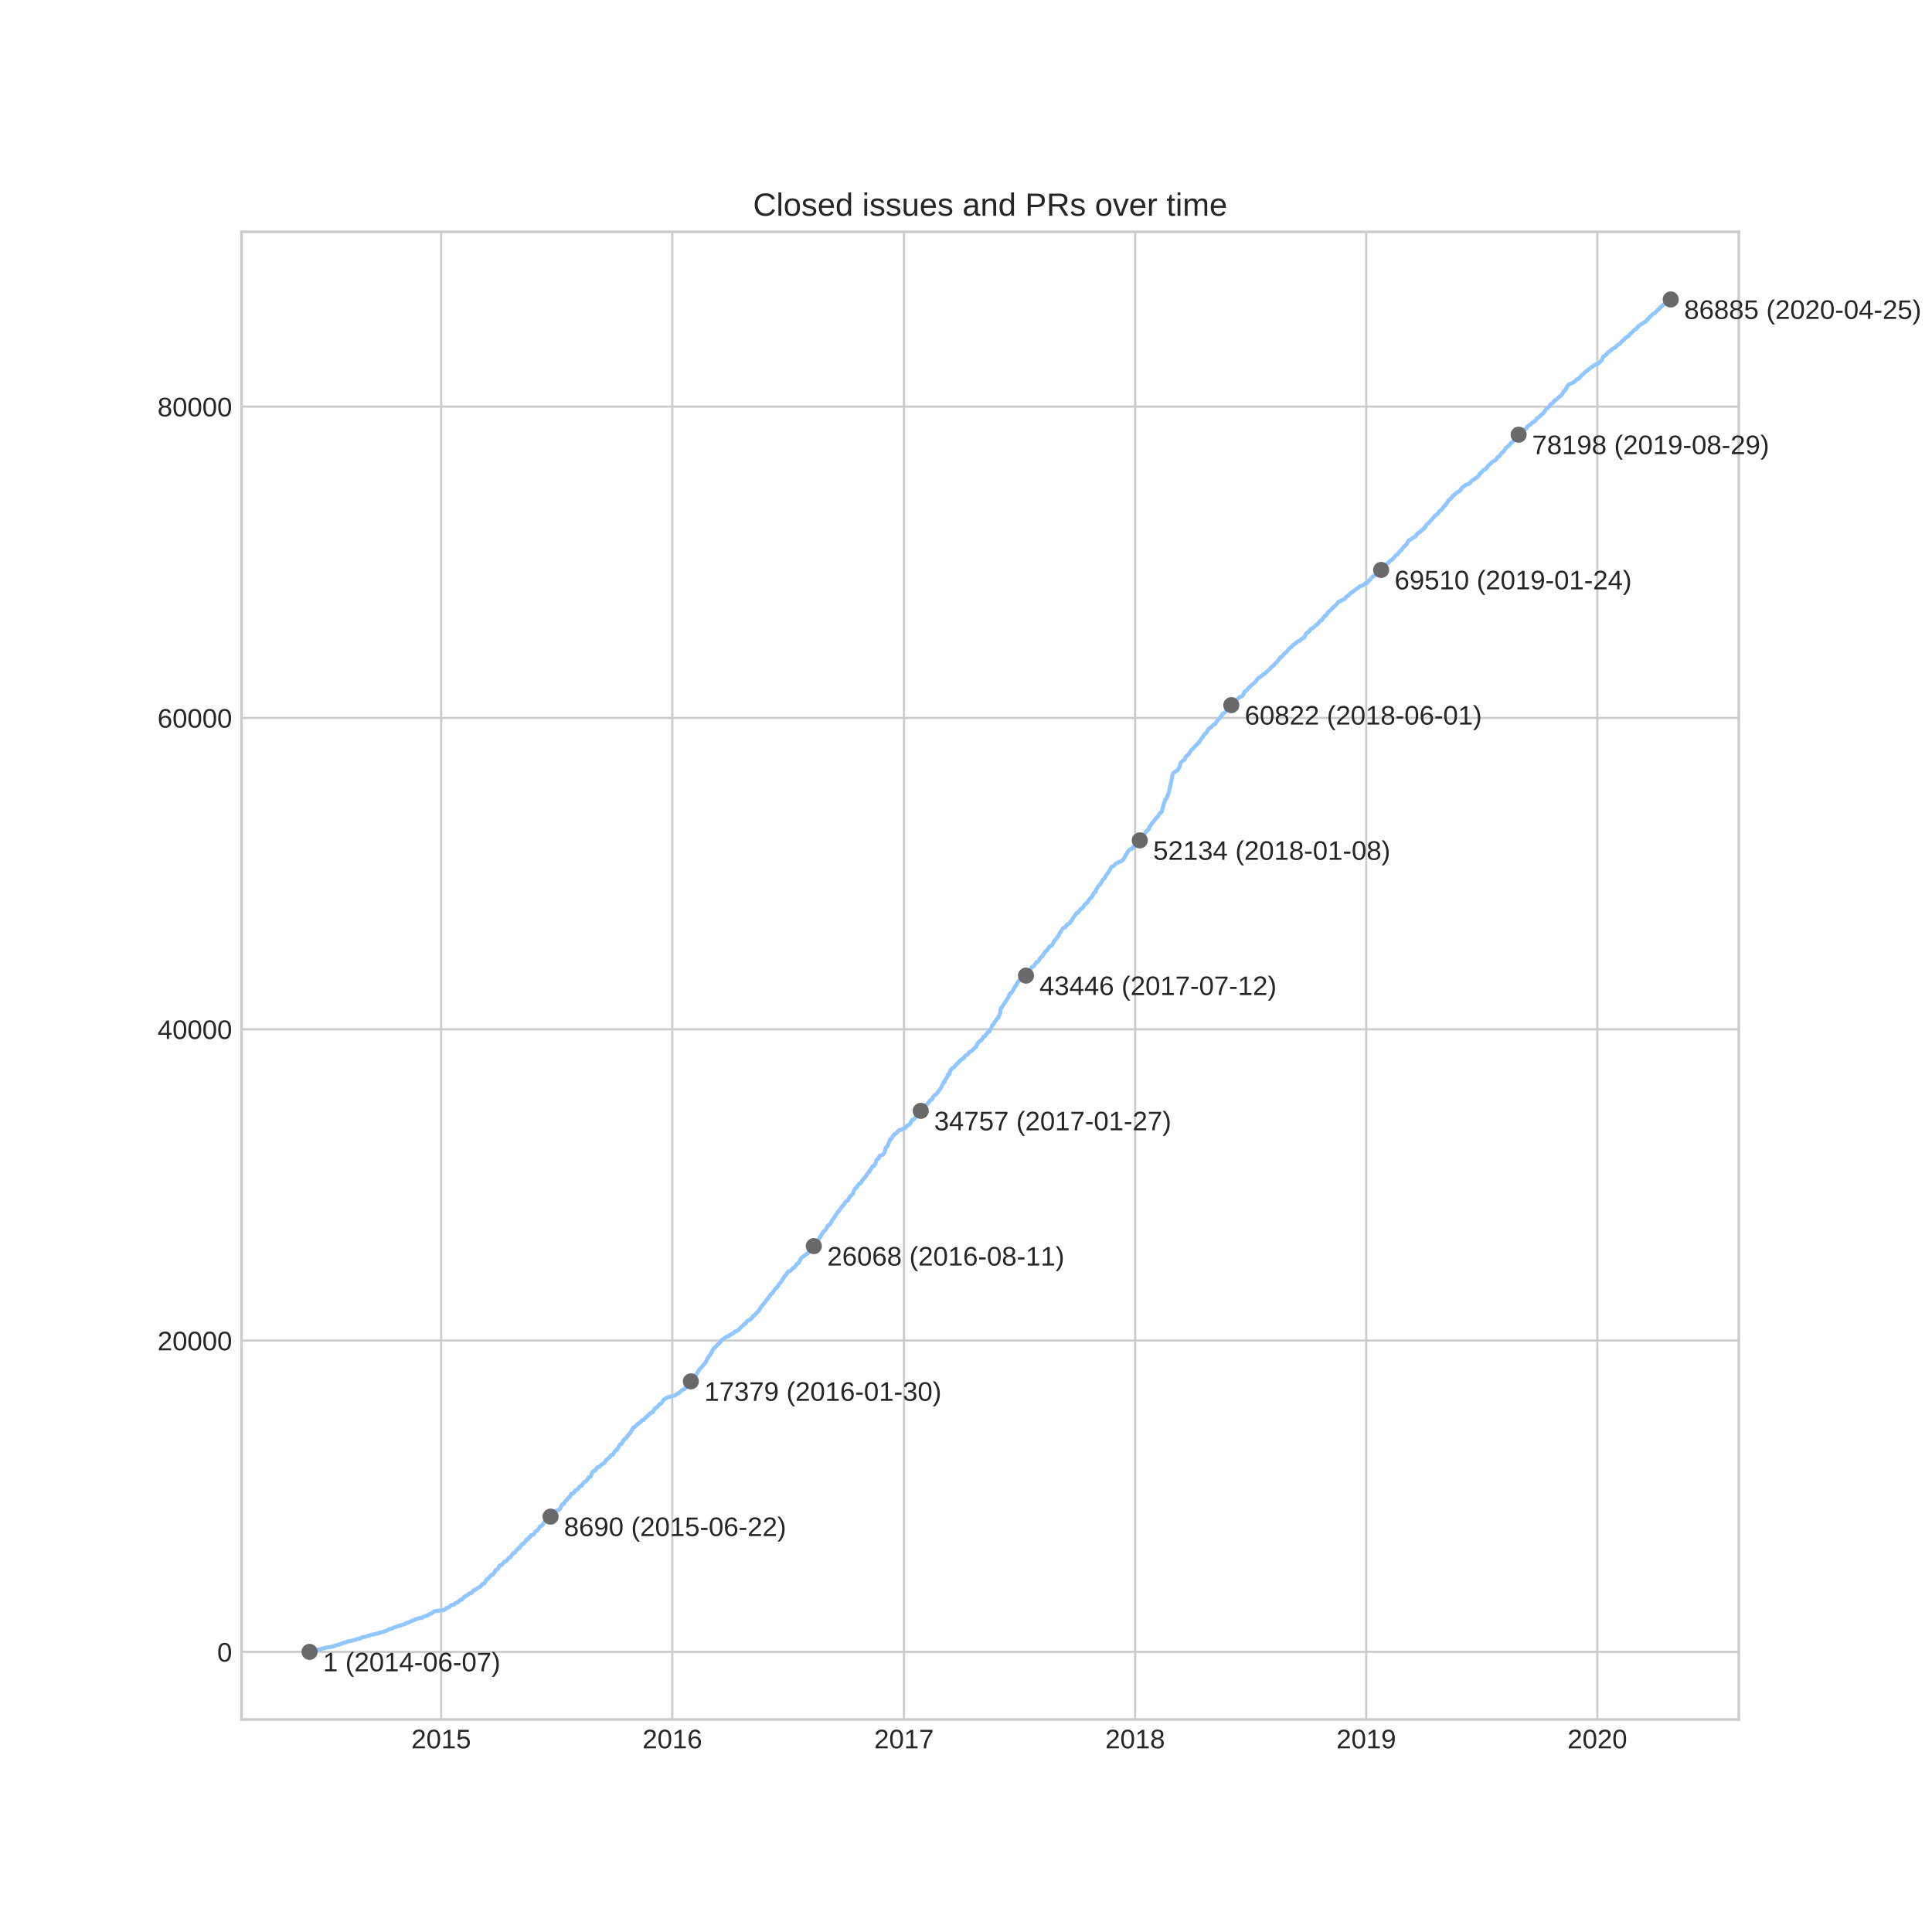 <?xml version="1.0" encoding="utf-8" standalone="no"?>
<!DOCTYPE svg PUBLIC "-//W3C//DTD SVG 1.1//EN"
  "http://www.w3.org/Graphics/SVG/1.1/DTD/svg11.dtd">
<!-- Created with matplotlib (https://matplotlib.org/) -->
<svg height="720pt" version="1.1" viewBox="0 0 720 720" width="720pt" xmlns="http://www.w3.org/2000/svg" xmlns:xlink="http://www.w3.org/1999/xlink">
 <defs>
  <style type="text/css">
*{stroke-linecap:butt;stroke-linejoin:round;}
  </style>
 </defs>
 <g id="figure_1">
  <g id="patch_1">
   <path d="M 0 720 
L 720 720 
L 720 0 
L 0 0 
z
" style="fill:#ffffff;"/>
  </g>
  <g id="axes_1">
   <g id="patch_2">
    <path d="M 90 640.8 
L 648 640.8 
L 648 86.4 
L 90 86.4 
z
" style="fill:#ffffff;"/>
   </g>
   <g id="matplotlib.axis_1">
    <g id="xtick_1">
     <g id="line2d_1">
      <path clip-path="url(#p4fcc21e14c)" d="M 164.416 640.8 
L 164.416 86.4 
" style="fill:none;stroke:#cccccc;stroke-linecap:round;stroke-width:0.8;"/>
     </g>
     <g id="line2d_2"/>
     <g id="text_1">
      <!-- 2015 -->
      <defs>
       <path d="M 5.031 0 
L 5.031 6.203 
Q 7.516 11.922 11.109 16.281 
Q 14.703 20.656 18.656 24.188 
Q 22.609 27.734 26.484 30.766 
Q 30.375 33.797 33.5 36.812 
Q 36.625 39.844 38.547 43.156 
Q 40.484 46.484 40.484 50.688 
Q 40.484 53.609 39.594 55.828 
Q 38.719 58.062 37.062 59.562 
Q 35.406 61.078 33.078 61.828 
Q 30.766 62.594 27.938 62.594 
Q 25.297 62.594 22.969 61.859 
Q 20.656 61.141 18.844 59.672 
Q 17.047 58.203 15.891 56.031 
Q 14.75 53.859 14.406 50.984 
L 5.422 51.812 
Q 5.859 55.516 7.469 58.781 
Q 9.078 62.062 11.906 64.531 
Q 14.75 67 18.719 68.406 
Q 22.703 69.828 27.938 69.828 
Q 33.062 69.828 37.062 68.609 
Q 41.062 67.391 43.812 64.984 
Q 46.578 62.594 48.047 59.078 
Q 49.516 55.562 49.516 50.984 
Q 49.516 47.516 48.266 44.391 
Q 47.016 41.266 44.938 38.422 
Q 42.875 35.594 40.141 32.953 
Q 37.406 30.328 34.422 27.812 
Q 31.453 25.297 28.422 22.828 
Q 25.391 20.359 22.719 17.859 
Q 20.062 15.375 17.969 12.812 
Q 15.875 10.25 14.703 7.469 
L 50.594 7.469 
L 50.594 0 
z
" id="LiberationSans-50"/>
       <path d="M 51.703 34.422 
Q 51.703 24.516 49.828 17.75 
Q 47.953 10.984 44.703 6.812 
Q 41.453 2.641 37.062 0.828 
Q 32.672 -0.984 27.688 -0.984 
Q 22.656 -0.984 18.312 0.828 
Q 13.969 2.641 10.766 6.781 
Q 7.562 10.938 5.734 17.703 
Q 3.906 24.469 3.906 34.422 
Q 3.906 44.828 5.734 51.641 
Q 7.562 58.453 10.781 62.5 
Q 14.016 66.547 18.406 68.188 
Q 22.797 69.828 27.984 69.828 
Q 32.906 69.828 37.219 68.188 
Q 41.547 66.547 44.766 62.5 
Q 48 58.453 49.844 51.641 
Q 51.703 44.828 51.703 34.422 
z
M 42.781 34.422 
Q 42.781 42.625 41.797 48.062 
Q 40.828 53.516 38.922 56.766 
Q 37.016 60.016 34.25 61.359 
Q 31.5 62.703 27.984 62.703 
Q 24.266 62.703 21.438 61.328 
Q 18.609 59.969 16.672 56.719 
Q 14.75 53.469 13.766 48.016 
Q 12.797 42.578 12.797 34.422 
Q 12.797 26.516 13.797 21.094 
Q 14.797 15.672 16.719 12.375 
Q 18.656 9.078 21.438 7.641 
Q 24.219 6.203 27.781 6.203 
Q 31.25 6.203 34.031 7.641 
Q 36.812 9.078 38.734 12.375 
Q 40.672 15.672 41.719 21.094 
Q 42.781 26.516 42.781 34.422 
z
" id="LiberationSans-48"/>
       <path d="M 7.625 0 
L 7.625 7.469 
L 25.141 7.469 
L 25.141 60.406 
L 9.625 49.312 
L 9.625 57.625 
L 25.875 68.797 
L 33.984 68.797 
L 33.984 7.469 
L 50.734 7.469 
L 50.734 0 
z
" id="LiberationSans-49"/>
       <path d="M 51.422 22.406 
Q 51.422 17.234 49.859 12.938 
Q 48.297 8.641 45.219 5.531 
Q 42.141 2.438 37.578 0.719 
Q 33.016 -0.984 27 -0.984 
Q 21.578 -0.984 17.547 0.281 
Q 13.531 1.562 10.734 3.781 
Q 7.953 6 6.312 8.984 
Q 4.688 11.969 4 15.375 
L 12.891 16.406 
Q 13.422 14.453 14.391 12.625 
Q 15.375 10.797 17.062 9.344 
Q 18.75 7.906 21.219 7.047 
Q 23.688 6.203 27.203 6.203 
Q 30.609 6.203 33.391 7.25 
Q 36.188 8.297 38.156 10.344 
Q 40.141 12.406 41.203 15.375 
Q 42.281 18.359 42.281 22.219 
Q 42.281 25.391 41.25 28.047 
Q 40.234 30.719 38.328 32.641 
Q 36.422 34.578 33.656 35.641 
Q 30.906 36.719 27.391 36.719 
Q 25.203 36.719 23.344 36.328 
Q 21.484 35.938 19.891 35.25 
Q 18.312 34.578 17.016 33.672 
Q 15.719 32.766 14.594 31.781 
L 6 31.781 
L 8.297 68.797 
L 47.406 68.797 
L 47.406 61.328 
L 16.312 61.328 
L 14.984 39.5 
Q 17.328 41.312 20.844 42.594 
Q 24.359 43.891 29.203 43.891 
Q 34.328 43.891 38.422 42.328 
Q 42.531 40.766 45.406 37.906 
Q 48.297 35.062 49.859 31.109 
Q 51.422 27.156 51.422 22.406 
z
" id="LiberationSans-53"/>
      </defs>
      <g style="fill:#262626;" transform="translate(153.294 651.547)scale(0.1 -0.1)">
       <use xlink:href="#LiberationSans-50"/>
       <use x="55.615" xlink:href="#LiberationSans-48"/>
       <use x="111.23" xlink:href="#LiberationSans-49"/>
       <use x="166.846" xlink:href="#LiberationSans-53"/>
      </g>
     </g>
    </g>
    <g id="xtick_2">
     <g id="line2d_3">
      <path clip-path="url(#p4fcc21e14c)" d="M 250.542 640.8 
L 250.542 86.4 
" style="fill:none;stroke:#cccccc;stroke-linecap:round;stroke-width:0.8;"/>
     </g>
     <g id="line2d_4"/>
     <g id="text_2">
      <!-- 2016 -->
      <defs>
       <path d="M 51.219 22.516 
Q 51.219 17.328 49.781 13 
Q 48.344 8.688 45.531 5.578 
Q 42.719 2.484 38.562 0.75 
Q 34.422 -0.984 29 -0.984 
Q 23 -0.984 18.5 1.312 
Q 14.016 3.609 11.031 7.922 
Q 8.062 12.25 6.562 18.531 
Q 5.078 24.812 5.078 32.812 
Q 5.078 42 6.766 48.922 
Q 8.453 55.859 11.625 60.5 
Q 14.797 65.141 19.359 67.484 
Q 23.922 69.828 29.688 69.828 
Q 33.203 69.828 36.281 69.094 
Q 39.359 68.359 41.875 66.719 
Q 44.391 65.094 46.281 62.406 
Q 48.188 59.719 49.312 55.812 
L 40.922 54.297 
Q 39.547 58.734 36.547 60.719 
Q 33.547 62.703 29.594 62.703 
Q 25.984 62.703 23.047 60.984 
Q 20.125 59.281 18.062 55.875 
Q 16.016 52.484 14.906 47.359 
Q 13.812 42.234 13.812 35.406 
Q 16.219 39.844 20.562 42.156 
Q 24.906 44.484 30.516 44.484 
Q 35.203 44.484 39.016 42.969 
Q 42.828 41.453 45.531 38.594 
Q 48.25 35.75 49.734 31.672 
Q 51.219 27.594 51.219 22.516 
z
M 42.281 22.125 
Q 42.281 25.688 41.406 28.562 
Q 40.531 31.453 38.766 33.469 
Q 37.016 35.5 34.422 36.594 
Q 31.844 37.703 28.422 37.703 
Q 26.031 37.703 23.578 36.984 
Q 21.141 36.281 19.156 34.688 
Q 17.188 33.109 15.938 30.516 
Q 14.703 27.938 14.703 24.219 
Q 14.703 20.406 15.672 17.109 
Q 16.656 13.812 18.484 11.375 
Q 20.312 8.938 22.891 7.516 
Q 25.484 6.109 28.719 6.109 
Q 31.891 6.109 34.406 7.203 
Q 36.922 8.297 38.672 10.375 
Q 40.438 12.453 41.359 15.422 
Q 42.281 18.406 42.281 22.125 
z
" id="LiberationSans-54"/>
      </defs>
      <g style="fill:#262626;" transform="translate(239.42 651.547)scale(0.1 -0.1)">
       <use xlink:href="#LiberationSans-50"/>
       <use x="55.615" xlink:href="#LiberationSans-48"/>
       <use x="111.23" xlink:href="#LiberationSans-49"/>
       <use x="166.846" xlink:href="#LiberationSans-54"/>
      </g>
     </g>
    </g>
    <g id="xtick_3">
     <g id="line2d_5">
      <path clip-path="url(#p4fcc21e14c)" d="M 336.904 640.8 
L 336.904 86.4 
" style="fill:none;stroke:#cccccc;stroke-linecap:round;stroke-width:0.8;"/>
     </g>
     <g id="line2d_6"/>
     <g id="text_3">
      <!-- 2017 -->
      <defs>
       <path d="M 50.594 61.672 
Q 45.406 53.766 41.062 46.453 
Q 36.719 39.156 33.594 31.75 
Q 30.469 24.359 28.734 16.578 
Q 27 8.797 27 0 
L 17.828 0 
Q 17.828 8.25 19.781 16.188 
Q 21.734 24.125 25.047 31.766 
Q 28.375 39.406 32.766 46.781 
Q 37.156 54.156 42.094 61.328 
L 5.125 61.328 
L 5.125 68.797 
L 50.594 68.797 
z
" id="LiberationSans-55"/>
      </defs>
      <g style="fill:#262626;" transform="translate(325.782 651.547)scale(0.1 -0.1)">
       <use xlink:href="#LiberationSans-50"/>
       <use x="55.615" xlink:href="#LiberationSans-48"/>
       <use x="111.23" xlink:href="#LiberationSans-49"/>
       <use x="166.846" xlink:href="#LiberationSans-55"/>
      </g>
     </g>
    </g>
    <g id="xtick_4">
     <g id="line2d_7">
      <path clip-path="url(#p4fcc21e14c)" d="M 423.03 640.8 
L 423.03 86.4 
" style="fill:none;stroke:#cccccc;stroke-linecap:round;stroke-width:0.8;"/>
     </g>
     <g id="line2d_8"/>
     <g id="text_4">
      <!-- 2018 -->
      <defs>
       <path d="M 51.266 19.188 
Q 51.266 14.797 49.875 11.109 
Q 48.484 7.422 45.625 4.734 
Q 42.781 2.047 38.328 0.531 
Q 33.891 -0.984 27.828 -0.984 
Q 21.781 -0.984 17.359 0.531 
Q 12.938 2.047 10.031 4.703 
Q 7.125 7.375 5.734 11.062 
Q 4.344 14.75 4.344 19.094 
Q 4.344 22.859 5.484 25.781 
Q 6.641 28.719 8.562 30.828 
Q 10.5 32.953 12.969 34.25 
Q 15.438 35.547 18.062 35.984 
L 18.062 36.188 
Q 15.188 36.859 12.906 38.375 
Q 10.641 39.891 9.094 42.016 
Q 7.562 44.141 6.75 46.719 
Q 5.953 49.312 5.953 52.203 
Q 5.953 55.812 7.344 59 
Q 8.734 62.203 11.469 64.625 
Q 14.203 67.047 18.25 68.438 
Q 22.312 69.828 27.641 69.828 
Q 33.25 69.828 37.375 68.406 
Q 41.5 67 44.203 64.578 
Q 46.922 62.156 48.234 58.938 
Q 49.562 55.719 49.562 52.094 
Q 49.562 49.266 48.75 46.672 
Q 47.953 44.094 46.406 41.969 
Q 44.875 39.844 42.594 38.344 
Q 40.328 36.859 37.359 36.281 
L 37.359 36.078 
Q 40.328 35.594 42.859 34.297 
Q 45.406 33.016 47.266 30.891 
Q 49.125 28.766 50.188 25.828 
Q 51.266 22.906 51.266 19.188 
z
M 40.438 51.609 
Q 40.438 54.203 39.766 56.344 
Q 39.109 58.5 37.594 60.031 
Q 36.078 61.578 33.641 62.422 
Q 31.203 63.281 27.641 63.281 
Q 24.172 63.281 21.781 62.422 
Q 19.391 61.578 17.844 60.031 
Q 16.312 58.5 15.625 56.344 
Q 14.938 54.203 14.938 51.609 
Q 14.938 49.562 15.469 47.406 
Q 16.016 45.266 17.422 43.5 
Q 18.844 41.75 21.328 40.625 
Q 23.828 39.5 27.734 39.5 
Q 31.891 39.5 34.406 40.625 
Q 36.922 41.75 38.25 43.5 
Q 39.594 45.266 40.016 47.406 
Q 40.438 49.562 40.438 51.609 
z
M 42.141 20.016 
Q 42.141 22.516 41.453 24.828 
Q 40.766 27.156 39.109 28.938 
Q 37.453 30.719 34.641 31.812 
Q 31.844 32.906 27.641 32.906 
Q 23.781 32.906 21.062 31.812 
Q 18.359 30.719 16.672 28.906 
Q 14.984 27.094 14.203 24.719 
Q 13.422 22.359 13.422 19.828 
Q 13.422 16.656 14.203 14.031 
Q 14.984 11.422 16.688 9.547 
Q 18.406 7.672 21.188 6.641 
Q 23.969 5.609 27.938 5.609 
Q 31.938 5.609 34.672 6.641 
Q 37.406 7.672 39.062 9.547 
Q 40.719 11.422 41.422 14.078 
Q 42.141 16.75 42.141 20.016 
z
" id="LiberationSans-56"/>
      </defs>
      <g style="fill:#262626;" transform="translate(411.908 651.547)scale(0.1 -0.1)">
       <use xlink:href="#LiberationSans-50"/>
       <use x="55.615" xlink:href="#LiberationSans-48"/>
       <use x="111.23" xlink:href="#LiberationSans-49"/>
       <use x="166.846" xlink:href="#LiberationSans-56"/>
      </g>
     </g>
    </g>
    <g id="xtick_5">
     <g id="line2d_9">
      <path clip-path="url(#p4fcc21e14c)" d="M 509.156 640.8 
L 509.156 86.4 
" style="fill:none;stroke:#cccccc;stroke-linecap:round;stroke-width:0.8;"/>
     </g>
     <g id="line2d_10"/>
     <g id="text_5">
      <!-- 2019 -->
      <defs>
       <path d="M 50.875 35.797 
Q 50.875 26.609 49.141 19.703 
Q 47.406 12.797 44.188 8.203 
Q 40.969 3.609 36.344 1.312 
Q 31.734 -0.984 25.984 -0.984 
Q 22.016 -0.984 18.844 -0.172 
Q 15.672 0.641 13.172 2.344 
Q 10.688 4.047 8.922 6.781 
Q 7.172 9.516 6.109 13.375 
L 14.5 14.703 
Q 15.875 10.25 18.781 8.172 
Q 21.688 6.109 26.125 6.109 
Q 29.688 6.109 32.641 7.781 
Q 35.594 9.469 37.672 12.844 
Q 39.75 16.219 40.922 21.297 
Q 42.094 26.375 42.188 33.203 
Q 41.156 30.906 39.375 29.094 
Q 37.594 27.297 35.328 26.047 
Q 33.062 24.812 30.422 24.141 
Q 27.781 23.484 25.094 23.484 
Q 20.406 23.484 16.625 25.172 
Q 12.844 26.859 10.203 29.875 
Q 7.562 32.906 6.125 37.172 
Q 4.688 41.453 4.688 46.688 
Q 4.688 52 6.219 56.297 
Q 7.766 60.594 10.688 63.594 
Q 13.625 66.609 17.891 68.219 
Q 22.172 69.828 27.594 69.828 
Q 39.062 69.828 44.969 61.328 
Q 50.875 52.828 50.875 35.797 
z
M 41.312 44.281 
Q 41.312 48.094 40.406 51.453 
Q 39.5 54.828 37.719 57.312 
Q 35.938 59.812 33.328 61.25 
Q 30.719 62.703 27.297 62.703 
Q 24.125 62.703 21.578 61.578 
Q 19.047 60.453 17.281 58.375 
Q 15.531 56.297 14.578 53.312 
Q 13.625 50.344 13.625 46.688 
Q 13.625 43.219 14.469 40.234 
Q 15.328 37.25 17.031 35.078 
Q 18.75 32.906 21.281 31.656 
Q 23.828 30.422 27.203 30.422 
Q 29.641 30.422 32.156 31.25 
Q 34.672 32.078 36.688 33.781 
Q 38.719 35.5 40.016 38.109 
Q 41.312 40.719 41.312 44.281 
z
" id="LiberationSans-57"/>
      </defs>
      <g style="fill:#262626;" transform="translate(498.034 651.547)scale(0.1 -0.1)">
       <use xlink:href="#LiberationSans-50"/>
       <use x="55.615" xlink:href="#LiberationSans-48"/>
       <use x="111.23" xlink:href="#LiberationSans-49"/>
       <use x="166.846" xlink:href="#LiberationSans-57"/>
      </g>
     </g>
    </g>
    <g id="xtick_6">
     <g id="line2d_11">
      <path clip-path="url(#p4fcc21e14c)" d="M 595.281 640.8 
L 595.281 86.4 
" style="fill:none;stroke:#cccccc;stroke-linecap:round;stroke-width:0.8;"/>
     </g>
     <g id="line2d_12"/>
     <g id="text_6">
      <!-- 2020 -->
      <g style="fill:#262626;" transform="translate(584.159 651.547)scale(0.1 -0.1)">
       <use xlink:href="#LiberationSans-50"/>
       <use x="55.615" xlink:href="#LiberationSans-48"/>
       <use x="111.23" xlink:href="#LiberationSans-50"/>
       <use x="166.846" xlink:href="#LiberationSans-48"/>
      </g>
     </g>
    </g>
   </g>
   <g id="matplotlib.axis_2">
    <g id="ytick_1">
     <g id="line2d_13">
      <path clip-path="url(#p4fcc21e14c)" d="M 90 615.606 
L 648 615.606 
" style="fill:none;stroke:#cccccc;stroke-linecap:round;stroke-width:0.8;"/>
     </g>
     <g id="line2d_14"/>
     <g id="text_7">
      <!-- 0 -->
      <g style="fill:#262626;" transform="translate(80.939 619.229)scale(0.1 -0.1)">
       <use xlink:href="#LiberationSans-48"/>
      </g>
     </g>
    </g>
    <g id="ytick_2">
     <g id="line2d_15">
      <path clip-path="url(#p4fcc21e14c)" d="M 90 499.589 
L 648 499.589 
" style="fill:none;stroke:#cccccc;stroke-linecap:round;stroke-width:0.8;"/>
     </g>
     <g id="line2d_16"/>
     <g id="text_8">
      <!-- 20000 -->
      <g style="fill:#262626;" transform="translate(58.695 503.212)scale(0.1 -0.1)">
       <use xlink:href="#LiberationSans-50"/>
       <use x="55.615" xlink:href="#LiberationSans-48"/>
       <use x="111.23" xlink:href="#LiberationSans-48"/>
       <use x="166.846" xlink:href="#LiberationSans-48"/>
       <use x="222.461" xlink:href="#LiberationSans-48"/>
      </g>
     </g>
    </g>
    <g id="ytick_3">
     <g id="line2d_17">
      <path clip-path="url(#p4fcc21e14c)" d="M 90 383.572 
L 648 383.572 
" style="fill:none;stroke:#cccccc;stroke-linecap:round;stroke-width:0.8;"/>
     </g>
     <g id="line2d_18"/>
     <g id="text_9">
      <!-- 40000 -->
      <defs>
       <path d="M 43.016 15.578 
L 43.016 0 
L 34.719 0 
L 34.719 15.578 
L 2.297 15.578 
L 2.297 22.406 
L 33.797 68.797 
L 43.016 68.797 
L 43.016 22.516 
L 52.688 22.516 
L 52.688 15.578 
z
M 34.719 58.891 
Q 34.625 58.641 34.234 57.938 
Q 33.844 57.234 33.344 56.344 
Q 32.859 55.469 32.344 54.562 
Q 31.844 53.656 31.453 53.078 
L 13.812 27.094 
Q 13.578 26.703 13.109 26.062 
Q 12.641 25.438 12.156 24.781 
Q 11.672 24.125 11.172 23.484 
Q 10.688 22.859 10.406 22.516 
L 34.719 22.516 
z
" id="LiberationSans-52"/>
      </defs>
      <g style="fill:#262626;" transform="translate(58.695 387.196)scale(0.1 -0.1)">
       <use xlink:href="#LiberationSans-52"/>
       <use x="55.615" xlink:href="#LiberationSans-48"/>
       <use x="111.23" xlink:href="#LiberationSans-48"/>
       <use x="166.846" xlink:href="#LiberationSans-48"/>
       <use x="222.461" xlink:href="#LiberationSans-48"/>
      </g>
     </g>
    </g>
    <g id="ytick_4">
     <g id="line2d_19">
      <path clip-path="url(#p4fcc21e14c)" d="M 90 267.556 
L 648 267.556 
" style="fill:none;stroke:#cccccc;stroke-linecap:round;stroke-width:0.8;"/>
     </g>
     <g id="line2d_20"/>
     <g id="text_10">
      <!-- 60000 -->
      <g style="fill:#262626;" transform="translate(58.695 271.179)scale(0.1 -0.1)">
       <use xlink:href="#LiberationSans-54"/>
       <use x="55.615" xlink:href="#LiberationSans-48"/>
       <use x="111.23" xlink:href="#LiberationSans-48"/>
       <use x="166.846" xlink:href="#LiberationSans-48"/>
       <use x="222.461" xlink:href="#LiberationSans-48"/>
      </g>
     </g>
    </g>
    <g id="ytick_5">
     <g id="line2d_21">
      <path clip-path="url(#p4fcc21e14c)" d="M 90 151.539 
L 648 151.539 
" style="fill:none;stroke:#cccccc;stroke-linecap:round;stroke-width:0.8;"/>
     </g>
     <g id="line2d_22"/>
     <g id="text_11">
      <!-- 80000 -->
      <g style="fill:#262626;" transform="translate(58.695 155.162)scale(0.1 -0.1)">
       <use xlink:href="#LiberationSans-56"/>
       <use x="55.615" xlink:href="#LiberationSans-48"/>
       <use x="111.23" xlink:href="#LiberationSans-48"/>
       <use x="166.846" xlink:href="#LiberationSans-48"/>
       <use x="222.461" xlink:href="#LiberationSans-48"/>
      </g>
     </g>
    </g>
   </g>
   <g id="line2d_23">
    <path clip-path="url(#p4fcc21e14c)" d="M 115.364 615.6 
L 116.717 615.287 
L 116.803 615.182 
L 117.511 615.043 
L 117.641 614.997 
L 118.568 614.753 
L 118.588 614.736 
L 119.525 614.602 
L 119.636 614.486 
L 120.272 614.353 
L 120.35 614.306 
L 121.184 614.161 
L 121.287 614.045 
L 123.116 613.837 
L 123.573 613.686 
L 123.65 613.645 
L 124.301 613.506 
L 124.377 613.459 
L 124.76 613.314 
L 125.778 613.048 
L 126.353 612.92 
L 126.437 612.874 
L 126.684 612.758 
L 126.787 612.717 
L 127.64 612.415 
L 127.666 612.404 
L 128.062 612.27 
L 128.099 612.241 
L 128.548 612.108 
L 128.555 612.09 
L 129.221 611.974 
L 129.502 611.771 
L 130.151 611.638 
L 130.2 611.586 
L 131.111 611.452 
L 131.625 611.255 
L 132.501 611.116 
L 132.662 610.994 
L 133.072 610.832 
L 133.084 610.814 
L 134.162 610.652 
L 134.264 610.565 
L 134.444 610.443 
L 134.509 610.402 
L 134.845 610.275 
L 134.985 610.159 
L 136.316 609.933 
L 136.404 609.88 
L 136.772 609.753 
L 136.988 609.701 
L 137.522 609.585 
L 137.567 609.561 
L 137.747 609.445 
L 137.778 609.411 
L 138.195 609.283 
L 138.282 609.242 
L 139.583 609.051 
L 139.684 608.993 
L 140.103 608.865 
L 140.104 608.859 
L 140.964 608.726 
L 141.368 608.529 
L 141.75 608.39 
L 142.091 608.349 
L 142.638 608.216 
L 142.743 608.181 
L 143.129 608.053 
L 143.22 607.978 
L 144.321 607.589 
L 144.41 607.514 
L 144.758 607.392 
L 144.873 607.253 
L 145.041 607.137 
L 145.062 607.113 
L 145.95 606.974 
L 146.011 606.905 
L 146.237 606.789 
L 146.304 606.765 
L 146.647 606.638 
L 146.784 606.475 
L 147.408 606.359 
L 148.301 605.994 
L 149.275 605.797 
L 149.344 605.744 
L 149.747 605.617 
L 149.835 605.507 
L 150.658 605.344 
L 150.744 605.246 
L 151.147 605.118 
L 151.242 604.984 
L 151.448 604.863 
L 151.691 604.758 
L 152.385 604.625 
L 152.442 604.573 
L 152.633 604.451 
L 153.069 604.265 
L 153.162 604.207 
L 153.333 604.091 
L 153.377 604.045 
L 153.989 603.917 
L 154.096 603.789 
L 154.5 603.65 
L 154.539 603.615 
L 154.757 603.499 
L 154.874 603.465 
L 155.011 603.389 
L 155.653 603.273 
L 155.932 603.088 
L 157.283 602.919 
L 157.353 602.838 
L 157.581 602.699 
L 157.642 602.629 
L 157.971 602.496 
L 158.348 602.304 
L 159.184 602.159 
L 159.244 601.991 
L 159.628 601.864 
L 159.742 601.701 
L 159.959 601.579 
L 160.643 601.359 
L 160.665 601.33 
L 160.872 601.214 
L 161.026 601.04 
L 161.173 600.912 
L 161.283 600.866 
L 161.755 600.529 
L 162.293 600.413 
L 162.335 600.373 
L 164.125 600.176 
L 164.335 600.123 
L 165.581 600.002 
L 165.652 599.915 
L 165.832 599.799 
L 166.345 599.329 
L 166.539 599.213 
L 166.56 599.166 
L 167.228 599.05 
L 167.31 598.957 
L 167.499 598.841 
L 167.557 598.824 
L 167.696 598.708 
L 167.788 598.528 
L 167.945 598.412 
L 167.979 598.314 
L 168.178 598.197 
L 168.211 598.168 
L 169.112 598.047 
L 169.381 597.704 
L 169.585 597.588 
L 169.926 597.333 
L 170.603 597.211 
L 170.615 597.142 
L 170.754 597.026 
L 170.849 596.863 
L 170.986 596.747 
L 171.347 596.399 
L 171.468 596.277 
L 171.507 596.231 
L 172.158 596.109 
L 172.26 595.941 
L 172.406 595.825 
L 172.52 595.663 
L 172.644 595.541 
L 172.824 595.338 
L 172.938 595.106 
L 173.126 594.961 
L 173.216 594.879 
L 173.843 594.752 
L 174.078 594.578 
L 174.145 594.537 
L 174.301 594.421 
L 174.374 594.27 
L 174.521 594.154 
L 174.632 594.044 
L 174.764 593.922 
L 174.891 593.829 
L 175.683 593.713 
L 175.79 593.481 
L 175.964 593.365 
L 176.044 593.255 
L 176.173 593.139 
L 176.292 592.988 
L 176.449 592.663 
L 176.461 592.64 
L 177.104 592.501 
L 177.179 592.35 
L 177.521 592.228 
L 177.849 592.002 
L 177.95 591.898 
L 178.102 591.764 
L 178.191 591.672 
L 178.76 591.527 
L 178.864 591.352 
L 179.045 591.173 
L 179.12 591.144 
L 179.23 591.028 
L 179.437 590.796 
L 179.579 590.604 
L 179.774 590.332 
L 179.777 590.32 
L 180.409 590.192 
L 180.509 590.001 
L 180.625 589.885 
L 180.748 589.589 
L 180.866 589.467 
L 180.971 589.16 
L 181.106 589.015 
L 181.409 588.487 
L 182.041 588.365 
L 182.115 588.063 
L 182.286 587.942 
L 182.363 587.768 
L 182.537 587.652 
L 183.042 587.013 
L 183.104 586.921 
L 183.725 586.787 
L 183.807 586.619 
L 183.923 586.503 
L 184.048 586.23 
L 184.18 586.074 
L 184.33 585.813 
L 184.413 585.679 
L 184.569 585.331 
L 184.667 585.209 
L 184.722 585.064 
L 184.853 585.03 
L 185.345 584.908 
L 185.744 584.252 
L 185.863 584.113 
L 186.154 583.55 
L 186.335 583.423 
L 186.372 583.33 
L 187.033 583.197 
L 187.31 582.738 
L 187.506 582.616 
L 188.079 581.909 
L 188.656 581.77 
L 188.729 581.595 
L 188.906 581.474 
L 189.017 581.3 
L 189.183 581.114 
L 189.421 580.847 
L 189.846 580.406 
L 190.318 580.273 
L 190.42 579.942 
L 190.572 579.791 
L 190.633 579.67 
L 190.776 579.554 
L 190.936 579.31 
L 191.043 579.171 
L 191.149 578.979 
L 191.257 578.846 
L 191.368 578.724 
L 191.953 578.608 
L 192.212 578.115 
L 192.257 577.982 
L 192.566 577.668 
L 192.672 577.547 
L 193.158 577.059 
L 193.569 576.932 
L 193.676 576.607 
L 193.871 576.392 
L 193.998 576.178 
L 194.116 576.056 
L 194.233 575.922 
L 194.453 575.609 
L 194.585 575.487 
L 194.647 575.412 
L 195.232 575.273 
L 195.54 574.681 
L 195.762 574.443 
L 195.901 574.286 
L 195.983 574.147 
L 196.205 573.886 
L 196.314 573.672 
L 196.896 573.544 
L 197.009 573.103 
L 197.212 572.859 
L 197.214 572.854 
L 197.61 572.726 
L 197.722 572.401 
L 197.886 572.227 
L 197.971 572.076 
L 198.783 571.943 
L 198.875 571.775 
L 198.977 571.688 
L 199.075 571.531 
L 199.189 571.374 
L 199.31 571.229 
L 199.324 571.055 
L 199.44 570.864 
L 199.554 570.684 
L 199.639 570.591 
L 200.218 570.446 
L 200.32 570.22 
L 200.467 570.092 
L 200.537 569.942 
L 200.638 569.814 
L 200.707 569.675 
L 200.806 569.443 
L 200.942 569.309 
L 201.053 569.112 
L 201.177 568.938 
L 201.302 568.81 
L 201.881 568.596 
L 202.187 568.149 
L 202.294 568.109 
L 202.386 567.882 
L 202.54 567.813 
L 202.586 567.685 
L 202.729 567.47 
L 202.847 567.314 
L 202.925 567.093 
L 203.519 566.966 
L 203.655 566.751 
L 203.791 566.629 
L 203.942 566.403 
L 204.023 566.264 
L 204.269 565.869 
L 204.392 565.643 
L 204.478 565.487 
L 204.58 565.272 
L 205.423 564.941 
L 205.886 564.35 
L 205.971 564.222 
L 206.139 564.089 
L 206.243 563.938 
L 206.831 563.804 
L 206.954 563.584 
L 207.114 563.369 
L 207.26 563.166 
L 207.334 563.027 
L 207.439 562.876 
L 208.11 562.725 
L 208.486 562.604 
L 208.869 561.96 
L 209.07 561.449 
L 209.182 561.229 
L 209.327 560.997 
L 209.439 560.881 
L 209.526 560.625 
L 210.125 560.446 
L 210.278 560.115 
L 210.386 559.935 
L 210.496 559.68 
L 210.638 559.529 
L 211.67 558.444 
L 211.81 558.311 
L 211.918 558.05 
L 212.307 557.911 
L 212.419 557.76 
L 212.554 557.435 
L 212.655 557.249 
L 212.718 557.11 
L 212.807 556.791 
L 213.471 556.542 
L 213.549 556.426 
L 213.897 556.292 
L 214.023 555.985 
L 214.49 555.358 
L 215.087 555.242 
L 215.192 555.01 
L 215.383 554.871 
L 215.487 554.703 
L 215.602 554.581 
L 215.718 554.424 
L 215.839 554.268 
L 215.997 554.1 
L 216.148 553.931 
L 216.151 553.925 
L 216.691 553.792 
L 216.812 553.438 
L 216.969 553.293 
L 217.091 553.125 
L 217.198 552.968 
L 217.301 552.794 
L 217.433 552.661 
L 217.55 552.487 
L 217.738 552.295 
L 217.795 552.243 
L 218.302 552.127 
L 218.403 551.994 
L 218.514 551.837 
L 218.636 551.652 
L 218.744 551.565 
L 218.903 551.28 
L 219.033 551.042 
L 219.138 550.915 
L 219.291 550.683 
L 219.715 550.433 
L 220.041 550.312 
L 220.147 550.132 
L 220.311 549.969 
L 220.428 549.354 
L 220.593 548.989 
L 220.749 548.734 
L 220.887 548.484 
L 220.998 548.362 
L 221.865 547.968 
L 221.975 547.713 
L 222.265 547.353 
L 222.681 546.785 
L 222.734 546.75 
L 223.481 546.605 
L 223.638 546.442 
L 223.748 546.326 
L 223.868 546.158 
L 223.989 546.036 
L 224.137 545.851 
L 224.716 545.537 
L 225.018 545.41 
L 225.3 545.062 
L 225.421 544.853 
L 225.533 544.685 
L 225.939 544.041 
L 226.291 543.797 
L 226.891 543.339 
L 226.992 543.246 
L 227.176 543.095 
L 227.297 542.886 
L 227.416 542.707 
L 227.534 542.533 
L 227.617 542.399 
L 227.73 542.225 
L 228.341 542.092 
L 228.525 541.912 
L 228.641 541.657 
L 228.794 541.39 
L 228.895 541.233 
L 229.072 541.03 
L 229.502 540.439 
L 229.952 540.305 
L 230.133 539.76 
L 230.251 539.621 
L 230.456 539.377 
L 230.564 539.215 
L 230.679 539.006 
L 230.787 538.75 
L 231.186 538.217 
L 231.614 538.101 
L 231.73 537.822 
L 231.887 537.608 
L 232.092 537.277 
L 232.326 536.906 
L 232.443 536.674 
L 232.58 536.43 
L 232.85 536.216 
L 233.219 536.065 
L 234.47 534.33 
L 234.895 534.075 
L 234.996 533.797 
L 235.122 533.657 
L 235.19 533.489 
L 235.305 533.24 
L 235.611 532.694 
L 236.046 531.952 
L 236.637 531.743 
L 236.738 531.598 
L 237.746 530.595 
L 238.235 530.386 
L 238.345 530.258 
L 238.534 530.049 
L 238.729 529.916 
L 239.156 529.463 
L 239.244 529.295 
L 239.863 529.168 
L 239.941 529.051 
L 240.034 528.93 
L 240.136 528.796 
L 240.385 528.599 
L 240.474 528.477 
L 240.567 528.355 
L 240.952 527.944 
L 241.406 527.775 
L 241.485 527.601 
L 241.916 527.091 
L 242.031 526.923 
L 242.146 526.841 
L 242.435 526.604 
L 242.509 526.534 
L 243.113 526.389 
L 243.702 525.554 
L 243.948 525.055 
L 244.118 524.921 
L 244.215 524.77 
L 244.612 524.567 
L 244.723 524.538 
L 244.951 524.341 
L 245.117 524.225 
L 245.467 523.703 
L 245.926 523.198 
L 246.395 523.059 
L 246.507 522.937 
L 247.218 521.8 
L 247.422 521.632 
L 247.53 521.505 
L 247.802 521.336 
L 248.122 521.191 
L 248.187 521.099 
L 248.365 520.977 
L 248.468 520.878 
L 249.103 520.646 
L 249.871 520.524 
L 250.189 520.368 
L 250.662 520.24 
L 251.398 520.095 
L 252.518 519.306 
L 252.983 519.173 
L 254.002 518.204 
L 254.285 517.984 
L 254.363 517.954 
L 254.76 517.809 
L 254.929 517.78 
L 255.272 517.514 
L 255.384 517.403 
L 255.445 517.258 
L 255.557 516.876 
L 255.686 516.742 
L 255.794 516.591 
L 256.329 516.446 
L 256.426 516.284 
L 256.528 516.104 
L 256.648 515.936 
L 256.747 515.791 
L 256.988 515.605 
L 257.26 515.077 
L 257.367 514.944 
L 257.538 514.706 
L 258.57 513.465 
L 258.687 513.279 
L 258.767 513.134 
L 258.894 512.879 
L 259.508 512.188 
L 259.69 512.055 
L 259.849 511.643 
L 260.292 510.941 
L 260.4 510.75 
L 260.472 510.529 
L 260.599 510.402 
L 261.079 509.862 
L 261.343 509.677 
L 262.814 507.861 
L 262.966 507.699 
L 263.202 507.252 
L 263.732 506.161 
L 263.899 505.97 
L 264.205 505.285 
L 264.641 505.053 
L 264.816 504.659 
L 264.927 504.386 
L 265.028 504.218 
L 265.126 504.038 
L 265.249 503.818 
L 265.381 503.655 
L 265.492 503.336 
L 265.994 502.495 
L 266.215 502.368 
L 267.665 500.871 
L 267.979 500.72 
L 268.292 500.268 
L 268.417 500.111 
L 268.528 500.007 
L 268.655 499.844 
L 268.864 499.467 
L 269.662 499.015 
L 269.784 498.899 
L 270.071 498.655 
L 270.297 498.51 
L 270.493 498.33 
L 270.603 498.243 
L 271.275 498.063 
L 271.738 497.785 
L 271.828 497.669 
L 271.986 497.541 
L 272.171 497.443 
L 272.639 497.147 
L 273.002 497.019 
L 273.305 496.863 
L 273.416 496.689 
L 273.527 496.59 
L 273.733 496.451 
L 273.862 496.335 
L 273.945 496.196 
L 274.588 496.062 
L 274.749 496.004 
L 277.523 493.359 
L 277.891 493.197 
L 277.993 492.872 
L 278.126 492.75 
L 278.536 492.28 
L 278.812 492.1 
L 278.918 492.007 
L 279.523 491.868 
L 280.481 490.801 
L 280.564 490.511 
L 281.034 490.348 
L 281.286 490.006 
L 281.423 489.907 
L 281.483 489.774 
L 281.609 489.687 
L 282.358 488.852 
L 282.525 488.73 
L 282.608 488.695 
L 282.732 488.567 
L 282.846 488.417 
L 283.023 488.086 
L 283.54 487.21 
L 283.692 487.007 
L 283.803 486.868 
L 285.193 485.174 
L 286.102 483.909 
L 286.501 483.573 
L 286.612 483.364 
L 286.927 482.819 
L 287.073 482.604 
L 287.267 482.349 
L 287.766 482.047 
L 287.919 481.775 
L 288.028 481.653 
L 288.158 481.444 
L 288.255 481.316 
L 288.363 481.108 
L 288.547 480.812 
L 288.656 480.615 
L 289.032 480.226 
L 289.345 480.058 
L 289.431 479.895 
L 289.918 479.257 
L 290.315 478.648 
L 290.373 478.515 
L 290.725 478.109 
L 290.923 477.987 
L 291.92 476.31 
L 292.041 476.165 
L 292.153 475.881 
L 293.016 474.988 
L 293.144 474.814 
L 293.237 474.657 
L 293.34 474.471 
L 293.459 474.35 
L 293.635 474.071 
L 293.722 473.92 
L 293.814 473.81 
L 294.488 473.648 
L 294.968 473.224 
L 295.076 473.05 
L 295.547 472.534 
L 296.019 472.372 
L 296.119 472.203 
L 296.295 472.041 
L 296.436 471.849 
L 296.531 471.681 
L 296.658 471.548 
L 296.993 471.003 
L 297.091 470.91 
L 297.563 470.77 
L 297.771 470.411 
L 298.496 468.966 
L 298.591 468.816 
L 298.874 468.543 
L 299.368 468.311 
L 299.476 468.224 
L 299.631 468.102 
L 300.476 467.307 
L 300.97 467.174 
L 301.253 466.803 
L 301.776 465.822 
L 301.956 465.538 
L 302.068 465.399 
L 302.261 465.341 
L 302.604 465.219 
L 302.753 465.057 
L 303.125 464.581 
L 303.493 463.966 
L 303.684 463.653 
L 303.761 463.572 
L 304.269 463.392 
L 304.378 463.224 
L 304.97 462.243 
L 305.147 461.907 
L 305.235 461.704 
L 305.344 461.35 
L 305.835 460.822 
L 305.946 460.573 
L 306.113 460.225 
L 306.645 459.401 
L 306.716 459.186 
L 306.823 458.983 
L 307.495 458.548 
L 307.63 458.426 
L 307.815 458.026 
L 308.607 456.68 
L 308.754 456.57 
L 309.144 456.442 
L 309.251 456.321 
L 309.488 455.949 
L 309.595 455.735 
L 309.954 455.085 
L 310.057 454.87 
L 310.177 454.714 
L 310.428 454.337 
L 310.634 454.099 
L 310.795 453.803 
L 312.324 451.564 
L 312.55 451.436 
L 313.829 449.545 
L 314.156 449.418 
L 315.096 447.921 
L 315.308 447.712 
L 315.394 447.614 
L 315.909 447.445 
L 316.034 447.289 
L 316.113 447.149 
L 316.543 446.291 
L 316.631 446.111 
L 316.922 445.67 
L 316.994 445.612 
L 317.311 445.467 
L 317.623 445.142 
L 317.73 445.009 
L 317.863 444.852 
L 317.961 444.62 
L 318.012 444.353 
L 318.119 443.965 
L 318.328 443.623 
L 318.428 443.42 
L 318.463 443.298 
L 318.569 443.083 
L 318.926 442.781 
L 319.141 442.654 
L 319.25 442.474 
L 319.555 441.981 
L 319.665 441.813 
L 319.774 441.633 
L 319.891 441.494 
L 320.068 441.314 
L 320.186 441.169 
L 320.726 440.925 
L 321.059 440.49 
L 321.162 440.229 
L 321.273 440.061 
L 321.385 439.898 
L 321.55 439.62 
L 321.659 439.458 
L 322.304 438.831 
L 322.436 438.709 
L 322.586 438.483 
L 322.724 438.35 
L 322.882 438.077 
L 323.072 437.81 
L 323.17 437.595 
L 323.26 437.45 
L 323.406 437.213 
L 323.547 437.085 
L 323.783 436.923 
L 324.291 436.041 
L 324.371 435.896 
L 324.478 435.739 
L 324.732 435.351 
L 324.837 435.136 
L 325.121 434.741 
L 325.177 434.689 
L 325.677 434.556 
L 325.796 434.411 
L 326.158 433.755 
L 326.25 433.628 
L 326.41 433.233 
L 326.456 432.914 
L 326.582 432.433 
L 326.686 432.288 
L 326.768 432.102 
L 327.306 431.905 
L 327.436 431.679 
L 327.567 431.51 
L 327.674 430.942 
L 327.913 430.721 
L 328.045 430.623 
L 329.075 430.315 
L 329.168 430.182 
L 329.27 430.06 
L 329.367 429.846 
L 329.48 429.689 
L 329.648 429.387 
L 329.756 429.115 
L 329.845 428.767 
L 329.938 428.158 
L 329.99 428.03 
L 330.1 427.699 
L 330.602 427.305 
L 330.697 427.16 
L 330.803 426.893 
L 330.975 426.638 
L 331.581 425.037 
L 331.659 424.874 
L 331.736 424.549 
L 332.203 424.387 
L 332.411 424.016 
L 332.573 423.766 
L 332.66 423.598 
L 332.819 423.349 
L 333.36 422.676 
L 333.457 422.566 
L 334.076 422.304 
L 335.009 421.197 
L 335.83 421.057 
L 336.183 420.785 
L 336.735 420.524 
L 337.293 420.402 
L 337.403 420.379 
L 338.137 419.433 
L 338.819 419.137 
L 339.001 418.992 
L 339.081 418.876 
L 339.236 418.737 
L 339.389 418.279 
L 339.45 418.134 
L 339.548 417.942 
L 339.71 417.786 
L 339.833 417.623 
L 339.949 417.49 
L 340.031 417.327 
L 340.615 417.136 
L 340.726 416.968 
L 340.831 416.828 
L 340.917 416.678 
L 341.061 416.504 
L 341.124 416.364 
L 341.496 415.941 
L 341.58 415.825 
L 341.645 415.645 
L 342.241 415.471 
L 342.571 414.99 
L 342.677 414.845 
L 342.77 414.711 
L 342.867 414.305 
L 342.999 414.183 
L 343.08 414.015 
L 343.222 413.882 
L 343.35 413.725 
L 343.825 413.551 
L 343.938 413.296 
L 344.015 413.157 
L 344.12 412.965 
L 344.3 412.692 
L 344.408 412.571 
L 344.517 412.368 
L 344.705 412.066 
L 344.844 411.892 
L 344.948 411.793 
L 345.433 411.614 
L 345.566 411.532 
L 345.639 411.393 
L 346.08 410.796 
L 346.359 410.494 
L 346.469 410.291 
L 346.578 410.071 
L 346.679 409.96 
L 347.196 409.798 
L 347.323 409.612 
L 347.46 409.392 
L 347.529 409.258 
L 347.864 408.626 
L 347.992 408.469 
L 348.103 408.307 
L 348.21 408.191 
L 348.854 407.826 
L 349.04 407.617 
L 349.145 407.443 
L 349.413 407.211 
L 350.64 405.436 
L 350.746 405.262 
L 350.873 405.035 
L 351.084 404.444 
L 351.189 404.27 
L 351.295 404.055 
L 351.513 403.765 
L 351.615 403.347 
L 352.114 403.098 
L 352.177 402.698 
L 352.288 402.419 
L 352.4 402.263 
L 352.505 402.025 
L 352.671 401.833 
L 352.793 401.613 
L 352.911 401.421 
L 353.008 401.12 
L 353.141 400.957 
L 353.267 400.488 
L 353.439 400.435 
L 353.801 400.314 
L 353.859 400.134 
L 353.966 399.496 
L 354.047 399.368 
L 354.191 398.945 
L 354.415 398.596 
L 354.523 398.515 
L 354.956 398.011 
L 355.478 397.813 
L 356.509 396.56 
L 356.597 396.52 
L 356.727 396.398 
L 357.031 396.114 
L 357.155 395.974 
L 357.217 395.853 
L 357.37 395.731 
L 357.569 395.563 
L 357.656 395.423 
L 357.926 395.157 
L 358.031 395.029 
L 358.129 394.925 
L 359.022 394.484 
L 359.139 394.228 
L 359.427 393.851 
L 359.538 393.712 
L 359.822 393.376 
L 360.457 393.091 
L 360.929 392.5 
L 361.22 392.198 
L 361.313 391.978 
L 362.074 391.746 
L 362.4 391.345 
L 362.536 391.206 
L 362.712 391.067 
L 362.84 390.922 
L 363.076 390.609 
L 363.36 390.411 
L 363.724 390.214 
L 363.869 389.797 
L 363.983 389.46 
L 364.262 389.1 
L 364.582 388.625 
L 364.679 388.462 
L 364.779 388.236 
L 365.664 387.685 
L 366.034 387.244 
L 366.136 387.088 
L 366.256 386.861 
L 366.371 386.682 
L 366.48 386.38 
L 367.055 386.223 
L 367.648 385.342 
L 367.749 385.231 
L 367.886 385.081 
L 368.117 384.622 
L 368.678 384.466 
L 368.821 384.106 
L 368.934 383.926 
L 369.097 383.566 
L 369.247 383.41 
L 369.336 383.265 
L 369.491 383.131 
L 369.507 382.928 
L 369.715 382.215 
L 370.382 381.525 
L 370.737 380.857 
L 370.875 380.695 
L 371.649 379.535 
L 371.982 379.39 
L 372.125 379.135 
L 372.26 378.63 
L 372.377 378.41 
L 372.588 377.922 
L 372.699 377.719 
L 372.902 376.136 
L 372.966 376.002 
L 373.162 375.59 
L 373.232 375.463 
L 373.672 375.051 
L 373.783 374.749 
L 373.836 374.622 
L 373.94 374.477 
L 374.099 374.326 
L 374.206 373.983 
L 374.594 373.502 
L 375.571 371.982 
L 375.667 371.814 
L 375.797 371.657 
L 375.901 371.385 
L 376.048 371.176 
L 376.154 370.671 
L 376.267 370.52 
L 376.463 370.219 
L 376.942 370.097 
L 377.055 369.731 
L 377.253 369.494 
L 377.403 369.273 
L 377.463 369.151 
L 377.581 368.914 
L 377.682 368.786 
L 378.3 367.55 
L 378.61 367.382 
L 378.725 366.982 
L 378.867 366.796 
L 378.969 366.582 
L 379.064 366.437 
L 379.191 366.164 
L 379.589 365.648 
L 379.663 365.416 
L 380.432 365.201 
L 380.528 365.131 
L 380.738 364.952 
L 380.995 364.679 
L 381.084 364.633 
L 381.332 364.464 
L 381.44 364.255 
L 381.942 364.07 
L 381.989 364.018 
L 382.238 363.89 
L 382.342 363.6 
L 382.385 363.461 
L 382.475 363.258 
L 382.587 363.13 
L 382.769 362.875 
L 382.88 362.678 
L 383.07 362.585 
L 383.475 362.399 
L 383.685 361.999 
L 383.806 361.808 
L 383.948 361.436 
L 384.06 361.181 
L 384.444 360.531 
L 384.631 360.323 
L 384.702 360.276 
L 385.245 360.096 
L 385.344 359.841 
L 385.465 359.684 
L 385.571 359.51 
L 385.699 359.342 
L 385.808 359.203 
L 386.125 358.797 
L 386.235 358.605 
L 386.893 358.333 
L 387.421 357.474 
L 387.526 357.277 
L 387.708 357.016 
L 387.819 356.906 
L 387.955 356.714 
L 388.404 356.442 
L 388.549 356.175 
L 388.659 356.024 
L 389.175 355.235 
L 389.286 355.032 
L 389.648 354.446 
L 390.149 354.272 
L 390.259 354.081 
L 390.787 353.251 
L 390.893 353.124 
L 390.992 352.961 
L 391.09 352.781 
L 392.057 352.277 
L 392.188 352.01 
L 392.273 351.836 
L 392.383 351.708 
L 392.469 351.552 
L 392.576 351.354 
L 392.65 351.221 
L 392.76 350.919 
L 392.853 350.693 
L 392.962 350.502 
L 393.662 349.858 
L 393.989 349.266 
L 394.089 349.191 
L 394.272 349.04 
L 394.543 348.437 
L 394.688 348.297 
L 394.75 348.135 
L 394.851 347.909 
L 394.938 347.758 
L 395.055 347.549 
L 395.266 347.346 
L 395.383 347.172 
L 395.491 346.876 
L 395.588 346.778 
L 395.646 346.644 
L 395.923 346.215 
L 396.033 346.093 
L 396.224 345.861 
L 396.944 345.588 
L 397.043 345.38 
L 397.154 345.235 
L 397.277 345.02 
L 397.531 344.84 
L 397.634 344.631 
L 398.672 344.016 
L 398.781 343.773 
L 398.937 343.552 
L 399.051 343.401 
L 399.198 343.274 
L 399.542 342.955 
L 399.645 342.549 
L 399.692 342.386 
L 399.899 341.986 
L 400.092 341.812 
L 400.987 340.576 
L 401.052 340.46 
L 401.243 340.298 
L 401.401 340.228 
L 401.711 340.107 
L 401.817 340.008 
L 401.951 339.846 
L 402.506 339.068 
L 402.581 338.929 
L 402.717 338.796 
L 402.802 338.697 
L 403.332 338.506 
L 403.442 338.291 
L 403.874 337.688 
L 403.979 337.525 
L 404.141 337.351 
L 404.24 337.16 
L 404.347 337.021 
L 404.457 336.87 
L 405.181 336.388 
L 405.282 336.226 
L 405.411 336.046 
L 405.701 335.559 
L 406.274 334.776 
L 406.586 334.619 
L 406.694 334.497 
L 406.911 334.143 
L 407.325 333.412 
L 407.421 333.279 
L 407.527 333.041 
L 407.679 332.815 
L 407.778 332.67 
L 408.314 332.386 
L 408.425 331.742 
L 408.461 331.574 
L 408.56 331.458 
L 408.667 331.301 
L 408.778 331.121 
L 409.001 330.715 
L 409.119 330.495 
L 409.241 330.28 
L 410.052 329.497 
L 410.446 328.853 
L 410.548 328.714 
L 410.657 328.383 
L 410.907 327.948 
L 411.013 327.832 
L 411.554 327.414 
L 411.666 327.246 
L 412.324 325.964 
L 412.47 325.854 
L 412.589 325.709 
L 412.72 325.523 
L 412.848 325.297 
L 412.953 325.129 
L 413.222 324.874 
L 413.327 324.665 
L 413.405 324.526 
L 413.51 324.357 
L 413.602 324.201 
L 414.214 323.064 
L 414.922 322.838 
L 415.016 322.623 
L 415.275 322.443 
L 415.38 322.321 
L 415.694 321.996 
L 415.799 321.857 
L 416.643 321.44 
L 416.752 321.329 
L 418.088 320.813 
L 418.309 320.639 
L 418.855 319.954 
L 418.959 319.763 
L 419.093 319.537 
L 419.2 319.374 
L 419.322 319.148 
L 419.469 318.818 
L 419.578 318.585 
L 419.632 318.464 
L 419.916 318.179 
L 420.069 317.756 
L 420.666 316.915 
L 420.824 316.747 
L 420.931 316.584 
L 421.134 316.515 
L 421.656 316.358 
L 422.021 316.109 
L 422.282 315.633 
L 423.452 315.117 
L 423.558 314.682 
L 423.755 314.345 
L 423.866 314.206 
L 424.105 313.881 
L 424.21 313.73 
L 424.272 313.55 
L 424.434 313.434 
L 424.51 313.342 
L 424.706 313.214 
L 424.869 312.906 
L 424.983 312.785 
L 425.296 312.408 
L 425.397 312.187 
L 425.511 312.031 
L 425.616 311.781 
L 425.906 311.526 
L 426.001 311.358 
L 426.362 311.131 
L 426.552 310.841 
L 426.771 310.464 
L 426.928 310.221 
L 427.051 310.058 
L 427.167 309.931 
L 427.755 309.136 
L 428.156 308.968 
L 428.313 308.237 
L 428.402 308.098 
L 428.51 307.929 
L 428.699 307.703 
L 428.795 307.576 
L 428.902 307.436 
L 429.068 307.21 
L 429.248 306.914 
L 429.315 306.85 
L 429.459 306.723 
L 429.56 306.462 
L 429.815 306.305 
L 430.122 305.795 
L 430.341 305.586 
L 430.497 305.336 
L 430.665 305.162 
L 430.771 304.942 
L 431.616 304.136 
L 431.728 303.973 
L 431.991 303.451 
L 432.102 303.318 
L 432.898 302.506 
L 433.002 302.361 
L 433.113 301.908 
L 433.162 301.74 
L 433.272 301.299 
L 433.312 301.148 
L 433.42 300.667 
L 433.493 300.498 
L 433.602 300.046 
L 433.782 299.536 
L 433.892 299.141 
L 434.072 298.462 
L 434.181 298.033 
L 434.321 297.824 
L 434.404 297.772 
L 434.611 297.639 
L 434.721 297.523 
L 434.768 297.372 
L 435.453 295.753 
L 435.497 295.579 
L 435.608 295.121 
L 435.731 294.622 
L 435.841 294.031 
L 436.061 293.155 
L 436.171 292.714 
L 436.261 292.43 
L 436.37 291.78 
L 436.53 290.985 
L 436.641 290.341 
L 436.67 290.179 
L 436.78 289.622 
L 436.806 289.483 
L 436.915 288.845 
L 437.03 288.537 
L 437.14 288.241 
L 437.712 287.69 
L 438.052 287.557 
L 438.585 287.145 
L 438.628 287.11 
L 438.879 286.988 
L 439.089 286.605 
L 439.199 286.379 
L 439.359 286.159 
L 439.469 286.002 
L 439.589 285.805 
L 439.699 285.556 
L 439.979 284.442 
L 440.089 284.181 
L 440.549 283.769 
L 440.834 283.479 
L 441.379 283.235 
L 441.501 283.032 
L 441.608 282.794 
L 441.686 282.522 
L 441.785 282.307 
L 441.88 282.168 
L 441.991 281.913 
L 442.788 281.234 
L 443.013 281.042 
L 443.133 280.752 
L 443.251 280.567 
L 443.356 280.404 
L 443.497 280.201 
L 444.046 279.372 
L 444.598 279.059 
L 444.724 278.832 
L 444.832 278.722 
L 444.983 278.502 
L 445.093 278.42 
L 445.453 278.055 
L 445.558 277.904 
L 445.691 277.73 
L 445.796 277.643 
L 446.006 277.516 
L 446.291 277.226 
L 446.38 277.069 
L 446.605 276.912 
L 446.728 276.703 
L 446.842 276.599 
L 446.96 276.442 
L 447.096 276.216 
L 448.728 273.942 
L 448.84 273.681 
L 448.971 273.513 
L 449.579 273.148 
L 449.69 272.904 
L 449.902 272.631 
L 450.097 272.185 
L 450.341 271.854 
L 450.451 271.703 
L 450.543 271.576 
L 450.658 271.39 
L 450.908 271.291 
L 451.078 271.164 
L 451.31 271.007 
L 452.378 269.992 
L 452.86 269.795 
L 453.103 269.394 
L 453.227 269.244 
L 453.742 268.443 
L 453.867 268.275 
L 454.107 268.02 
L 454.38 267.886 
L 455.74 265.96 
L 456.101 265.838 
L 456.301 265.641 
L 456.397 265.525 
L 456.542 265.392 
L 456.653 265.241 
L 456.761 265.067 
L 457.035 264.684 
L 457.146 264.498 
L 458.365 263.507 
L 458.574 263.193 
L 458.681 263.066 
L 458.86 262.816 
L 458.974 262.648 
L 459.184 262.497 
L 459.506 262.352 
L 459.638 261.993 
L 459.815 261.615 
L 459.922 261.383 
L 460.105 261.146 
L 460.295 260.995 
L 461.003 260.647 
L 461.195 260.525 
L 461.305 260.38 
L 461.56 260.177 
L 461.762 260.032 
L 462.183 259.695 
L 462.263 259.655 
L 462.884 259.481 
L 463.165 259.231 
L 463.296 258.941 
L 463.372 258.779 
L 463.643 258.181 
L 463.752 257.915 
L 464.212 257.479 
L 464.428 257.352 
L 464.539 257.282 
L 464.769 257.05 
L 464.881 256.888 
L 464.991 256.725 
L 465.195 256.563 
L 465.364 256.319 
L 466.838 255.008 
L 467.035 254.782 
L 467.667 254.289 
L 467.79 254.132 
L 467.9 253.941 
L 468.057 253.79 
L 468.163 253.616 
L 468.67 253.036 
L 468.779 252.862 
L 469.778 252.16 
L 469.962 252.032 
L 470.148 251.87 
L 470.259 251.771 
L 470.411 251.632 
L 470.509 251.458 
L 471.149 251.191 
L 472.278 250.159 
L 473.013 249.585 
L 473.157 249.37 
L 473.357 249.178 
L 473.477 248.993 
L 473.56 248.854 
L 473.668 248.749 
L 474.68 247.943 
L 474.747 247.844 
L 474.905 247.717 
L 475.021 247.583 
L 475.131 247.392 
L 475.786 246.765 
L 475.936 246.609 
L 476.044 246.411 
L 476.469 246 
L 476.578 245.797 
L 476.688 245.652 
L 476.779 245.507 
L 476.876 245.379 
L 476.983 245.228 
L 477.145 244.961 
L 477.743 244.735 
L 477.855 244.544 
L 478.835 243.401 
L 479.16 243.227 
L 479.802 242.542 
L 480.164 242.078 
L 480.276 241.98 
L 480.378 241.817 
L 480.504 241.62 
L 480.826 241.446 
L 481.224 241.202 
L 481.333 241.017 
L 481.488 240.831 
L 481.595 240.709 
L 481.763 240.495 
L 481.872 240.361 
L 482.654 239.909 
L 482.762 239.746 
L 482.972 239.613 
L 483.181 239.421 
L 483.288 239.346 
L 483.646 239.085 
L 483.683 239.033 
L 484.062 238.905 
L 484.431 238.714 
L 484.554 238.592 
L 484.768 238.406 
L 484.886 238.284 
L 485.123 238.122 
L 485.233 238.006 
L 485.582 237.809 
L 485.987 237.641 
L 486.244 237.194 
L 486.351 236.933 
L 486.492 236.712 
L 486.596 236.538 
L 486.647 236.382 
L 486.757 236.161 
L 486.862 236.011 
L 487.694 235.442 
L 487.796 235.314 
L 488.092 235.019 
L 488.2 234.758 
L 488.696 234.282 
L 489.208 234.108 
L 489.321 234.009 
L 489.516 233.841 
L 490.315 232.994 
L 490.425 232.942 
L 490.926 232.681 
L 492.058 231.364 
L 492.624 231.091 
L 492.734 230.842 
L 493.088 230.343 
L 493.185 230.227 
L 493.317 230.059 
L 493.427 229.978 
L 493.521 229.856 
L 493.616 229.63 
L 493.983 229.473 
L 494.279 229.177 
L 494.39 229.026 
L 495.244 227.808 
L 495.353 227.715 
L 495.828 227.466 
L 495.947 227.269 
L 496.122 227.118 
L 496.221 227.013 
L 496.383 226.868 
L 496.489 226.718 
L 497.012 226.143 
L 497.113 226.051 
L 497.499 225.842 
L 497.633 225.731 
L 497.818 225.569 
L 497.945 225.378 
L 498.079 225.221 
L 498.185 225.093 
L 498.401 224.827 
L 498.521 224.612 
L 498.641 224.409 
L 498.72 224.362 
L 499.121 224.217 
L 499.815 223.858 
L 500.17 223.637 
L 500.384 223.51 
L 500.48 223.487 
L 500.854 223.359 
L 501.161 223.15 
L 501.393 222.988 
L 501.455 222.843 
L 501.558 222.686 
L 501.661 222.535 
L 501.765 222.332 
L 502.337 222.048 
L 502.501 221.909 
L 502.633 221.712 
L 502.808 221.532 
L 503.137 221.305 
L 503.233 221.184 
L 503.424 221.033 
L 503.544 220.923 
L 504.158 220.557 
L 504.275 220.43 
L 504.724 220.081 
L 504.828 219.965 
L 506.269 219.008 
L 506.378 218.869 
L 506.916 218.446 
L 507.542 218.266 
L 507.706 218.208 
L 508.002 218.057 
L 508.466 217.703 
L 508.566 217.576 
L 508.925 217.396 
L 509.025 217.361 
L 509.57 217.082 
L 510.314 216.166 
L 510.687 216.021 
L 510.795 215.76 
L 511.258 215.232 
L 511.39 215.116 
L 511.674 214.878 
L 511.768 214.721 
L 512.334 214.426 
L 512.443 214.315 
L 512.71 214.037 
L 513.636 213.097 
L 514.158 212.79 
L 514.823 212.198 
L 514.902 212.111 
L 515.035 211.983 
L 515.211 211.78 
L 515.542 211.577 
L 515.642 211.531 
L 515.832 211.328 
L 516 211.05 
L 516.832 210.092 
L 517.189 209.93 
L 517.692 209.321 
L 517.806 209.246 
L 518.251 208.868 
L 518.764 208.584 
L 518.878 208.451 
L 519.07 208.312 
L 519.165 208.207 
L 519.294 208.074 
L 519.402 207.929 
L 519.609 207.668 
L 519.743 207.54 
L 519.906 207.337 
L 520.017 207.117 
L 520.784 206.641 
L 520.894 206.531 
L 521.183 206.107 
L 521.38 205.898 
L 521.487 205.713 
L 521.584 205.574 
L 521.678 205.429 
L 521.888 205.185 
L 522.362 204.93 
L 522.468 204.68 
L 522.588 204.495 
L 522.857 204.071 
L 522.97 203.961 
L 523.103 203.775 
L 523.653 203.334 
L 524.055 203.091 
L 524.152 202.975 
L 524.209 202.836 
L 524.313 202.644 
L 524.377 202.493 
L 524.583 202.11 
L 524.688 201.907 
L 524.781 201.693 
L 524.893 201.513 
L 525.302 201.24 
L 525.651 201.066 
L 525.825 200.979 
L 526.816 200.295 
L 527.254 200.121 
L 527.536 199.825 
L 527.682 199.657 
L 527.793 199.442 
L 527.997 199.227 
L 528.13 198.961 
L 529.305 198.154 
L 529.57 197.893 
L 529.825 197.644 
L 529.926 197.452 
L 530.592 197.081 
L 530.699 196.89 
L 530.813 196.721 
L 530.921 196.64 
L 531.051 196.484 
L 531.167 196.292 
L 531.33 196.054 
L 531.56 195.608 
L 532.334 194.993 
L 532.436 194.912 
L 532.555 194.714 
L 534.183 192.939 
L 534.297 192.812 
L 534.475 192.545 
L 534.6 192.435 
L 534.719 192.266 
L 534.825 192.127 
L 535.191 191.901 
L 535.295 191.86 
L 535.522 191.715 
L 535.62 191.617 
L 535.772 191.46 
L 535.87 191.309 
L 536.029 191.135 
L 536.125 190.984 
L 536.243 190.834 
L 536.349 190.648 
L 536.502 190.486 
L 536.604 190.387 
L 537.28 189.935 
L 537.384 189.813 
L 537.458 189.656 
L 537.539 189.54 
L 537.683 189.412 
L 537.783 189.192 
L 537.915 189.006 
L 538.033 188.821 
L 538.888 188.02 
L 538.985 187.771 
L 539.112 187.637 
L 539.222 187.463 
L 539.34 187.295 
L 539.753 186.616 
L 539.832 186.471 
L 539.92 186.35 
L 540.3 186.187 
L 540.447 186.036 
L 540.552 185.88 
L 540.661 185.735 
L 541.091 185.323 
L 541.191 185.16 
L 541.282 185.033 
L 541.384 184.876 
L 541.491 184.731 
L 542.132 184.244 
L 542.239 184.145 
L 542.842 183.612 
L 544.019 182.979 
L 544.128 182.91 
L 544.474 182.306 
L 544.646 182.092 
L 544.933 181.645 
L 545.436 181.367 
L 545.64 181.164 
L 546.179 180.763 
L 546.292 180.711 
L 547.393 180.305 
L 547.5 180.189 
L 547.875 179.98 
L 547.987 179.76 
L 548.087 179.597 
L 548.197 179.441 
L 548.773 179.012 
L 549.069 178.82 
L 549.406 178.634 
L 549.729 178.286 
L 550.035 178.118 
L 550.139 178.072 
L 550.394 177.909 
L 550.501 177.817 
L 550.663 177.643 
L 550.773 177.515 
L 551.115 177.294 
L 551.206 177.045 
L 551.324 176.9 
L 551.432 176.587 
L 551.716 176.332 
L 552.006 176.181 
L 552.082 176.03 
L 552.191 175.943 
L 552.314 175.786 
L 552.526 175.531 
L 552.756 175.247 
L 552.996 175.102 
L 553.505 174.916 
L 553.725 174.765 
L 553.983 174.388 
L 554.171 174.203 
L 554.593 173.53 
L 554.694 173.402 
L 555.468 172.857 
L 555.574 172.723 
L 555.711 172.561 
L 555.926 172.341 
L 556.137 172.19 
L 556.227 172.08 
L 556.485 171.906 
L 556.543 171.882 
L 556.953 171.755 
L 557.056 171.627 
L 557.294 171.447 
L 557.706 171.018 
L 557.843 170.74 
L 557.952 170.595 
L 558.091 170.397 
L 558.552 170.217 
L 558.796 169.985 
L 558.905 169.753 
L 559.21 169.359 
L 559.319 169.214 
L 560.04 168.442 
L 560.341 168.251 
L 560.438 168.077 
L 560.598 167.92 
L 560.949 167.41 
L 561.061 167.114 
L 561.299 166.836 
L 561.404 166.754 
L 562.22 166.186 
L 562.325 166.018 
L 562.538 165.797 
L 562.643 165.675 
L 562.779 165.513 
L 562.89 165.368 
L 563.165 165.049 
L 563.597 164.788 
L 564.172 164.034 
L 564.341 163.866 
L 564.434 163.68 
L 564.547 163.425 
L 564.811 163.239 
L 565.217 163.088 
L 565.317 162.885 
L 565.434 162.746 
L 566.479 161.191 
L 567.119 160.965 
L 567.24 160.826 
L 567.569 160.652 
L 567.669 160.402 
L 567.896 160.188 
L 568.029 160.124 
L 568.508 159.944 
L 569.028 159.463 
L 569.141 159.057 
L 569.908 158.43 
L 570.227 158.303 
L 570.331 158.227 
L 571.048 157.548 
L 571.295 157.316 
L 571.782 157.142 
L 572.101 156.8 
L 572.227 156.719 
L 572.335 156.568 
L 572.582 156.243 
L 572.737 155.947 
L 573.066 155.733 
L 573.168 155.64 
L 573.48 155.46 
L 574.565 154.486 
L 574.676 154.317 
L 575.136 153.998 
L 575.254 153.853 
L 575.365 153.714 
L 575.52 153.476 
L 576.269 152.328 
L 576.735 152.09 
L 577.255 151.556 
L 577.474 151.104 
L 577.612 150.964 
L 577.701 150.872 
L 577.868 150.721 
L 577.979 150.576 
L 578.303 150.425 
L 578.959 149.839 
L 579.063 149.659 
L 579.203 149.479 
L 579.639 149.062 
L 580.112 148.87 
L 580.201 148.691 
L 580.331 148.58 
L 580.488 148.459 
L 580.7 148.29 
L 580.811 148.122 
L 580.978 147.931 
L 581.822 147.455 
L 582.819 145.79 
L 582.931 145.703 
L 583.394 145.291 
L 584.209 143.818 
L 584.318 143.592 
L 584.456 143.441 
L 584.611 143.278 
L 585.929 142.762 
L 586.336 142.472 
L 586.729 142.286 
L 586.946 142.083 
L 587.095 141.938 
L 587.28 141.764 
L 587.448 141.474 
L 587.848 141.318 
L 588.388 141.097 
L 588.508 140.859 
L 588.684 140.685 
L 588.794 140.558 
L 589.035 140.366 
L 589.207 140.071 
L 589.393 139.838 
L 589.537 139.728 
L 589.92 139.566 
L 590.027 139.432 
L 590.823 138.539 
L 590.925 138.475 
L 591.323 138.249 
L 592.015 137.646 
L 592.116 137.576 
L 592.367 137.402 
L 593.145 136.799 
L 593.468 136.59 
L 593.576 136.526 
L 594.079 136.149 
L 594.184 136.062 
L 594.551 135.894 
L 594.65 135.836 
L 594.964 135.685 
L 595.094 135.592 
L 595.816 135.296 
L 595.924 135.088 
L 596.315 134.78 
L 596.614 134.571 
L 596.747 134.362 
L 596.894 134.206 
L 596.998 134.061 
L 597.111 133.893 
L 597.227 133.434 
L 597.361 133.272 
L 597.464 132.976 
L 597.606 132.831 
L 597.703 132.715 
L 598.329 132.413 
L 598.436 132.361 
L 598.711 131.984 
L 598.862 131.781 
L 598.982 131.595 
L 599.112 131.45 
L 599.389 131.242 
L 599.502 131.16 
L 599.811 131.027 
L 599.916 130.899 
L 600.241 130.667 
L 600.344 130.563 
L 600.518 130.395 
L 600.61 130.308 
L 600.817 130.145 
L 600.911 130.041 
L 601.62 129.699 
L 601.865 129.554 
L 602.132 129.38 
L 602.69 128.649 
L 603.251 128.376 
L 603.395 128.283 
L 604.019 127.837 
L 604.119 127.663 
L 604.149 127.541 
L 604.241 127.361 
L 604.4 127.222 
L 604.704 126.961 
L 604.958 126.787 
L 605.263 126.502 
L 605.375 126.381 
L 605.592 126.212 
L 605.673 126.061 
L 605.773 125.887 
L 606.856 125.249 
L 606.987 125.122 
L 607.202 124.954 
L 607.307 124.814 
L 607.37 124.652 
L 607.48 124.507 
L 607.576 124.356 
L 607.662 124.304 
L 607.984 124.124 
L 608.096 124.002 
L 608.211 123.869 
L 608.417 123.66 
L 608.577 123.498 
L 608.972 123.109 
L 609.286 122.825 
L 609.788 122.564 
L 609.9 122.413 
L 610.006 122.216 
L 610.415 121.844 
L 610.659 121.543 
L 610.77 121.38 
L 612.854 120.058 
L 613.164 119.913 
L 613.444 119.698 
L 613.549 119.466 
L 613.739 119.309 
L 613.849 119.089 
L 616.049 117.001 
L 616.439 116.821 
L 616.593 116.676 
L 616.784 116.519 
L 617.041 116.299 
L 617.148 116.217 
L 617.214 116.072 
L 617.338 115.893 
L 617.518 115.69 
L 617.731 115.533 
L 618.114 115.347 
L 618.221 115.173 
L 618.868 114.506 
L 618.969 114.355 
L 619.288 114.141 
L 619.38 114.089 
L 619.563 113.92 
L 619.674 113.723 
L 619.802 113.59 
L 621.169 112.731 
L 621.462 112.557 
L 621.598 112.488 
L 621.945 112.279 
L 622.053 112.122 
L 622.636 111.6 
L 622.636 111.6 
" style="fill:none;stroke:#92c6ff;stroke-linecap:round;stroke-width:1.5;"/>
   </g>
   <g id="line2d_24">
    <defs>
     <path d="M 0 2.5 
C 0.663 2.5 1.299 2.237 1.768 1.768 
C 2.237 1.299 2.5 0.663 2.5 0 
C 2.5 -0.663 2.237 -1.299 1.768 -1.768 
C 1.299 -2.237 0.663 -2.5 0 -2.5 
C -0.663 -2.5 -1.299 -2.237 -1.768 -1.768 
C -2.237 -1.299 -2.5 -0.663 -2.5 0 
C -2.5 0.663 -2.237 1.299 -1.768 1.768 
C -1.299 2.237 -0.663 2.5 0 2.5 
z
" id="m48a9986096" style="stroke:#696969;"/>
    </defs>
    <g clip-path="url(#p4fcc21e14c)">
     <use style="fill:#696969;stroke:#696969;" x="115.364" xlink:href="#m48a9986096" y="615.6"/>
    </g>
   </g>
   <g id="line2d_25">
    <g clip-path="url(#p4fcc21e14c)">
     <use style="fill:#696969;stroke:#696969;" x="205.176" xlink:href="#m48a9986096" y="565.197"/>
    </g>
   </g>
   <g id="line2d_26">
    <g clip-path="url(#p4fcc21e14c)">
     <use style="fill:#696969;stroke:#696969;" x="257.468" xlink:href="#m48a9986096" y="514.793"/>
    </g>
   </g>
   <g id="line2d_27">
    <g clip-path="url(#p4fcc21e14c)">
     <use style="fill:#696969;stroke:#696969;" x="303.286" xlink:href="#m48a9986096" y="464.39"/>
    </g>
   </g>
   <g id="line2d_28">
    <g clip-path="url(#p4fcc21e14c)">
     <use style="fill:#696969;stroke:#696969;" x="343.133" xlink:href="#m48a9986096" y="413.986"/>
    </g>
   </g>
   <g id="line2d_29">
    <g clip-path="url(#p4fcc21e14c)">
     <use style="fill:#696969;stroke:#696969;" x="382.357" xlink:href="#m48a9986096" y="363.583"/>
    </g>
   </g>
   <g id="line2d_30">
    <g clip-path="url(#p4fcc21e14c)">
     <use style="fill:#696969;stroke:#696969;" x="424.762" xlink:href="#m48a9986096" y="313.185"/>
    </g>
   </g>
   <g id="line2d_31">
    <g clip-path="url(#p4fcc21e14c)">
     <use style="fill:#696969;stroke:#696969;" x="458.872" xlink:href="#m48a9986096" y="262.787"/>
    </g>
   </g>
   <g id="line2d_32">
    <g clip-path="url(#p4fcc21e14c)">
     <use style="fill:#696969;stroke:#696969;" x="514.712" xlink:href="#m48a9986096" y="212.39"/>
    </g>
   </g>
   <g id="line2d_33">
    <g clip-path="url(#p4fcc21e14c)">
     <use style="fill:#696969;stroke:#696969;" x="565.949" xlink:href="#m48a9986096" y="161.992"/>
    </g>
   </g>
   <g id="line2d_34">
    <g clip-path="url(#p4fcc21e14c)">
     <use style="fill:#696969;stroke:#696969;" x="622.636" xlink:href="#m48a9986096" y="111.6"/>
    </g>
   </g>
   <g id="patch_3">
    <path d="M 90 640.8 
L 90 86.4 
" style="fill:none;stroke:#cccccc;stroke-linecap:square;stroke-linejoin:miter;"/>
   </g>
   <g id="patch_4">
    <path d="M 648 640.8 
L 648 86.4 
" style="fill:none;stroke:#cccccc;stroke-linecap:square;stroke-linejoin:miter;"/>
   </g>
   <g id="patch_5">
    <path d="M 90 640.8 
L 648 640.8 
" style="fill:none;stroke:#cccccc;stroke-linecap:square;stroke-linejoin:miter;"/>
   </g>
   <g id="patch_6">
    <path d="M 90 86.4 
L 648 86.4 
" style="fill:none;stroke:#cccccc;stroke-linecap:square;stroke-linejoin:miter;"/>
   </g>
   <g id="text_12">
    <!-- 1 (2014-06-07) -->
    <defs>
     <path id="LiberationSans-32"/>
     <path d="M 6.203 25.984 
Q 6.203 32.766 7.219 38.969 
Q 8.25 45.172 10.438 50.875 
Q 12.641 56.594 16.062 61.953 
Q 19.484 67.328 24.219 72.469 
L 32.719 72.469 
Q 28.125 67.328 24.781 61.938 
Q 21.438 56.547 19.281 50.797 
Q 17.141 45.062 16.094 38.859 
Q 15.047 32.672 15.047 25.875 
Q 15.047 19.094 16.094 12.891 
Q 17.141 6.688 19.281 0.922 
Q 21.438 -4.828 24.781 -10.203 
Q 28.125 -15.578 32.719 -20.703 
L 24.219 -20.703 
Q 19.484 -15.578 16.062 -10.203 
Q 12.641 -4.828 10.438 0.875 
Q 8.25 6.594 7.219 12.766 
Q 6.203 18.953 6.203 25.781 
z
" id="LiberationSans-40"/>
     <path d="M 4.438 22.656 
L 4.438 30.469 
L 28.859 30.469 
L 28.859 22.656 
z
" id="LiberationSans-45"/>
     <path d="M 27.094 25.781 
Q 27.094 18.953 26.062 12.766 
Q 25.047 6.594 22.844 0.875 
Q 20.656 -4.828 17.234 -10.203 
Q 13.812 -15.578 9.078 -20.703 
L 0.594 -20.703 
Q 5.172 -15.578 8.516 -10.203 
Q 11.859 -4.828 14 0.922 
Q 16.156 6.688 17.203 12.891 
Q 18.266 19.094 18.266 25.875 
Q 18.266 32.672 17.203 38.859 
Q 16.156 45.062 14 50.797 
Q 11.859 56.547 8.516 61.938 
Q 5.172 67.328 0.594 72.469 
L 9.078 72.469 
Q 13.812 67.328 17.234 61.953 
Q 20.656 56.594 22.844 50.875 
Q 25.047 45.172 26.062 38.969 
Q 27.094 32.766 27.094 25.984 
z
" id="LiberationSans-41"/>
    </defs>
    <g style="fill:#262626;" transform="translate(120.364 622.847)scale(0.1 -0.1)">
     <use xlink:href="#LiberationSans-49"/>
     <use x="55.615" xlink:href="#LiberationSans-32"/>
     <use x="83.398" xlink:href="#LiberationSans-40"/>
     <use x="116.699" xlink:href="#LiberationSans-50"/>
     <use x="172.314" xlink:href="#LiberationSans-48"/>
     <use x="227.93" xlink:href="#LiberationSans-49"/>
     <use x="283.545" xlink:href="#LiberationSans-52"/>
     <use x="339.16" xlink:href="#LiberationSans-45"/>
     <use x="372.461" xlink:href="#LiberationSans-48"/>
     <use x="428.076" xlink:href="#LiberationSans-54"/>
     <use x="483.691" xlink:href="#LiberationSans-45"/>
     <use x="516.992" xlink:href="#LiberationSans-48"/>
     <use x="572.607" xlink:href="#LiberationSans-55"/>
     <use x="628.223" xlink:href="#LiberationSans-41"/>
    </g>
   </g>
   <g id="text_13">
    <!-- 8690 (2015-06-22) -->
    <g style="fill:#262626;" transform="translate(210.176 572.443)scale(0.1 -0.1)">
     <use xlink:href="#LiberationSans-56"/>
     <use x="55.615" xlink:href="#LiberationSans-54"/>
     <use x="111.23" xlink:href="#LiberationSans-57"/>
     <use x="166.846" xlink:href="#LiberationSans-48"/>
     <use x="222.461" xlink:href="#LiberationSans-32"/>
     <use x="250.244" xlink:href="#LiberationSans-40"/>
     <use x="283.545" xlink:href="#LiberationSans-50"/>
     <use x="339.16" xlink:href="#LiberationSans-48"/>
     <use x="394.775" xlink:href="#LiberationSans-49"/>
     <use x="450.391" xlink:href="#LiberationSans-53"/>
     <use x="506.006" xlink:href="#LiberationSans-45"/>
     <use x="539.307" xlink:href="#LiberationSans-48"/>
     <use x="594.922" xlink:href="#LiberationSans-54"/>
     <use x="650.537" xlink:href="#LiberationSans-45"/>
     <use x="683.838" xlink:href="#LiberationSans-50"/>
     <use x="739.453" xlink:href="#LiberationSans-50"/>
     <use x="795.068" xlink:href="#LiberationSans-41"/>
    </g>
   </g>
   <g id="text_14">
    <!-- 17379 (2016-01-30) -->
    <defs>
     <path d="M 51.219 19 
Q 51.219 14.266 49.672 10.547 
Q 48.141 6.844 45.188 4.266 
Q 42.234 1.703 37.859 0.359 
Q 33.5 -0.984 27.875 -0.984 
Q 21.484 -0.984 17.109 0.609 
Q 12.75 2.203 9.906 4.812 
Q 7.078 7.422 5.656 10.766 
Q 4.25 14.109 3.812 17.672 
L 12.891 18.5 
Q 13.281 15.766 14.328 13.516 
Q 15.375 11.281 17.188 9.672 
Q 19 8.062 21.625 7.172 
Q 24.266 6.297 27.875 6.297 
Q 34.516 6.297 38.297 9.562 
Q 42.094 12.844 42.094 19.281 
Q 42.094 23.094 40.406 25.406 
Q 38.719 27.734 36.203 29.031 
Q 33.688 30.328 30.734 30.766 
Q 27.781 31.203 25.297 31.203 
L 20.312 31.203 
L 20.312 38.812 
L 25.094 38.812 
Q 27.594 38.812 30.266 39.328 
Q 32.953 39.844 35.172 41.188 
Q 37.406 42.531 38.844 44.828 
Q 40.281 47.125 40.281 50.688 
Q 40.281 56.203 37.031 59.391 
Q 33.797 62.594 27.391 62.594 
Q 21.578 62.594 17.984 59.609 
Q 14.406 56.641 13.812 51.219 
L 4.984 51.906 
Q 5.516 56.453 7.469 59.812 
Q 9.422 63.188 12.422 65.406 
Q 15.438 67.625 19.281 68.719 
Q 23.141 69.828 27.484 69.828 
Q 33.25 69.828 37.391 68.375 
Q 41.547 66.938 44.188 64.469 
Q 46.828 62.016 48.062 58.688 
Q 49.312 55.375 49.312 51.609 
Q 49.312 48.578 48.484 45.938 
Q 47.656 43.312 45.891 41.203 
Q 44.141 39.109 41.422 37.594 
Q 38.719 36.078 34.906 35.297 
L 34.906 35.109 
Q 39.062 34.672 42.141 33.219 
Q 45.219 31.781 47.219 29.625 
Q 49.219 27.484 50.219 24.75 
Q 51.219 22.016 51.219 19 
z
" id="LiberationSans-51"/>
    </defs>
    <g style="fill:#262626;" transform="translate(262.468 522.04)scale(0.1 -0.1)">
     <use xlink:href="#LiberationSans-49"/>
     <use x="55.615" xlink:href="#LiberationSans-55"/>
     <use x="111.23" xlink:href="#LiberationSans-51"/>
     <use x="166.846" xlink:href="#LiberationSans-55"/>
     <use x="222.461" xlink:href="#LiberationSans-57"/>
     <use x="278.076" xlink:href="#LiberationSans-32"/>
     <use x="305.859" xlink:href="#LiberationSans-40"/>
     <use x="339.16" xlink:href="#LiberationSans-50"/>
     <use x="394.775" xlink:href="#LiberationSans-48"/>
     <use x="450.391" xlink:href="#LiberationSans-49"/>
     <use x="506.006" xlink:href="#LiberationSans-54"/>
     <use x="561.621" xlink:href="#LiberationSans-45"/>
     <use x="594.922" xlink:href="#LiberationSans-48"/>
     <use x="650.537" xlink:href="#LiberationSans-49"/>
     <use x="706.152" xlink:href="#LiberationSans-45"/>
     <use x="739.453" xlink:href="#LiberationSans-51"/>
     <use x="795.068" xlink:href="#LiberationSans-48"/>
     <use x="850.684" xlink:href="#LiberationSans-41"/>
    </g>
   </g>
   <g id="text_15">
    <!-- 26068 (2016-08-11) -->
    <g style="fill:#262626;" transform="translate(308.286 471.636)scale(0.1 -0.1)">
     <use xlink:href="#LiberationSans-50"/>
     <use x="55.615" xlink:href="#LiberationSans-54"/>
     <use x="111.23" xlink:href="#LiberationSans-48"/>
     <use x="166.846" xlink:href="#LiberationSans-54"/>
     <use x="222.461" xlink:href="#LiberationSans-56"/>
     <use x="278.076" xlink:href="#LiberationSans-32"/>
     <use x="305.859" xlink:href="#LiberationSans-40"/>
     <use x="339.16" xlink:href="#LiberationSans-50"/>
     <use x="394.775" xlink:href="#LiberationSans-48"/>
     <use x="450.391" xlink:href="#LiberationSans-49"/>
     <use x="506.006" xlink:href="#LiberationSans-54"/>
     <use x="561.621" xlink:href="#LiberationSans-45"/>
     <use x="594.922" xlink:href="#LiberationSans-48"/>
     <use x="650.537" xlink:href="#LiberationSans-56"/>
     <use x="706.152" xlink:href="#LiberationSans-45"/>
     <use x="739.453" xlink:href="#LiberationSans-49"/>
     <use x="795.068" xlink:href="#LiberationSans-49"/>
     <use x="850.684" xlink:href="#LiberationSans-41"/>
    </g>
   </g>
   <g id="text_16">
    <!-- 34757 (2017-01-27) -->
    <g style="fill:#262626;" transform="translate(348.133 421.233)scale(0.1 -0.1)">
     <use xlink:href="#LiberationSans-51"/>
     <use x="55.615" xlink:href="#LiberationSans-52"/>
     <use x="111.23" xlink:href="#LiberationSans-55"/>
     <use x="166.846" xlink:href="#LiberationSans-53"/>
     <use x="222.461" xlink:href="#LiberationSans-55"/>
     <use x="278.076" xlink:href="#LiberationSans-32"/>
     <use x="305.859" xlink:href="#LiberationSans-40"/>
     <use x="339.16" xlink:href="#LiberationSans-50"/>
     <use x="394.775" xlink:href="#LiberationSans-48"/>
     <use x="450.391" xlink:href="#LiberationSans-49"/>
     <use x="506.006" xlink:href="#LiberationSans-55"/>
     <use x="561.621" xlink:href="#LiberationSans-45"/>
     <use x="594.922" xlink:href="#LiberationSans-48"/>
     <use x="650.537" xlink:href="#LiberationSans-49"/>
     <use x="706.152" xlink:href="#LiberationSans-45"/>
     <use x="739.453" xlink:href="#LiberationSans-50"/>
     <use x="795.068" xlink:href="#LiberationSans-55"/>
     <use x="850.684" xlink:href="#LiberationSans-41"/>
    </g>
   </g>
   <g id="text_17">
    <!-- 43446 (2017-07-12) -->
    <g style="fill:#262626;" transform="translate(387.357 370.829)scale(0.1 -0.1)">
     <use xlink:href="#LiberationSans-52"/>
     <use x="55.615" xlink:href="#LiberationSans-51"/>
     <use x="111.23" xlink:href="#LiberationSans-52"/>
     <use x="166.846" xlink:href="#LiberationSans-52"/>
     <use x="222.461" xlink:href="#LiberationSans-54"/>
     <use x="278.076" xlink:href="#LiberationSans-32"/>
     <use x="305.859" xlink:href="#LiberationSans-40"/>
     <use x="339.16" xlink:href="#LiberationSans-50"/>
     <use x="394.775" xlink:href="#LiberationSans-48"/>
     <use x="450.391" xlink:href="#LiberationSans-49"/>
     <use x="506.006" xlink:href="#LiberationSans-55"/>
     <use x="561.621" xlink:href="#LiberationSans-45"/>
     <use x="594.922" xlink:href="#LiberationSans-48"/>
     <use x="650.537" xlink:href="#LiberationSans-55"/>
     <use x="706.152" xlink:href="#LiberationSans-45"/>
     <use x="739.453" xlink:href="#LiberationSans-49"/>
     <use x="795.068" xlink:href="#LiberationSans-50"/>
     <use x="850.684" xlink:href="#LiberationSans-41"/>
    </g>
   </g>
   <g id="text_18">
    <!-- 52134 (2018-01-08) -->
    <g style="fill:#262626;" transform="translate(429.762 320.432)scale(0.1 -0.1)">
     <use xlink:href="#LiberationSans-53"/>
     <use x="55.615" xlink:href="#LiberationSans-50"/>
     <use x="111.23" xlink:href="#LiberationSans-49"/>
     <use x="166.846" xlink:href="#LiberationSans-51"/>
     <use x="222.461" xlink:href="#LiberationSans-52"/>
     <use x="278.076" xlink:href="#LiberationSans-32"/>
     <use x="305.859" xlink:href="#LiberationSans-40"/>
     <use x="339.16" xlink:href="#LiberationSans-50"/>
     <use x="394.775" xlink:href="#LiberationSans-48"/>
     <use x="450.391" xlink:href="#LiberationSans-49"/>
     <use x="506.006" xlink:href="#LiberationSans-56"/>
     <use x="561.621" xlink:href="#LiberationSans-45"/>
     <use x="594.922" xlink:href="#LiberationSans-48"/>
     <use x="650.537" xlink:href="#LiberationSans-49"/>
     <use x="706.152" xlink:href="#LiberationSans-45"/>
     <use x="739.453" xlink:href="#LiberationSans-48"/>
     <use x="795.068" xlink:href="#LiberationSans-56"/>
     <use x="850.684" xlink:href="#LiberationSans-41"/>
    </g>
   </g>
   <g id="text_19">
    <!-- 60822 (2018-06-01) -->
    <g style="fill:#262626;" transform="translate(463.872 270.034)scale(0.1 -0.1)">
     <use xlink:href="#LiberationSans-54"/>
     <use x="55.615" xlink:href="#LiberationSans-48"/>
     <use x="111.23" xlink:href="#LiberationSans-56"/>
     <use x="166.846" xlink:href="#LiberationSans-50"/>
     <use x="222.461" xlink:href="#LiberationSans-50"/>
     <use x="278.076" xlink:href="#LiberationSans-32"/>
     <use x="305.859" xlink:href="#LiberationSans-40"/>
     <use x="339.16" xlink:href="#LiberationSans-50"/>
     <use x="394.775" xlink:href="#LiberationSans-48"/>
     <use x="450.391" xlink:href="#LiberationSans-49"/>
     <use x="506.006" xlink:href="#LiberationSans-56"/>
     <use x="561.621" xlink:href="#LiberationSans-45"/>
     <use x="594.922" xlink:href="#LiberationSans-48"/>
     <use x="650.537" xlink:href="#LiberationSans-54"/>
     <use x="706.152" xlink:href="#LiberationSans-45"/>
     <use x="739.453" xlink:href="#LiberationSans-48"/>
     <use x="795.068" xlink:href="#LiberationSans-49"/>
     <use x="850.684" xlink:href="#LiberationSans-41"/>
    </g>
   </g>
   <g id="text_20">
    <!-- 69510 (2019-01-24) -->
    <g style="fill:#262626;" transform="translate(519.712 219.636)scale(0.1 -0.1)">
     <use xlink:href="#LiberationSans-54"/>
     <use x="55.615" xlink:href="#LiberationSans-57"/>
     <use x="111.23" xlink:href="#LiberationSans-53"/>
     <use x="166.846" xlink:href="#LiberationSans-49"/>
     <use x="222.461" xlink:href="#LiberationSans-48"/>
     <use x="278.076" xlink:href="#LiberationSans-32"/>
     <use x="305.859" xlink:href="#LiberationSans-40"/>
     <use x="339.16" xlink:href="#LiberationSans-50"/>
     <use x="394.775" xlink:href="#LiberationSans-48"/>
     <use x="450.391" xlink:href="#LiberationSans-49"/>
     <use x="506.006" xlink:href="#LiberationSans-57"/>
     <use x="561.621" xlink:href="#LiberationSans-45"/>
     <use x="594.922" xlink:href="#LiberationSans-48"/>
     <use x="650.537" xlink:href="#LiberationSans-49"/>
     <use x="706.152" xlink:href="#LiberationSans-45"/>
     <use x="739.453" xlink:href="#LiberationSans-50"/>
     <use x="795.068" xlink:href="#LiberationSans-52"/>
     <use x="850.684" xlink:href="#LiberationSans-41"/>
    </g>
   </g>
   <g id="text_21">
    <!-- 78198 (2019-08-29) -->
    <g style="fill:#262626;" transform="translate(570.949 169.239)scale(0.1 -0.1)">
     <use xlink:href="#LiberationSans-55"/>
     <use x="55.615" xlink:href="#LiberationSans-56"/>
     <use x="111.23" xlink:href="#LiberationSans-49"/>
     <use x="166.846" xlink:href="#LiberationSans-57"/>
     <use x="222.461" xlink:href="#LiberationSans-56"/>
     <use x="278.076" xlink:href="#LiberationSans-32"/>
     <use x="305.859" xlink:href="#LiberationSans-40"/>
     <use x="339.16" xlink:href="#LiberationSans-50"/>
     <use x="394.775" xlink:href="#LiberationSans-48"/>
     <use x="450.391" xlink:href="#LiberationSans-49"/>
     <use x="506.006" xlink:href="#LiberationSans-57"/>
     <use x="561.621" xlink:href="#LiberationSans-45"/>
     <use x="594.922" xlink:href="#LiberationSans-48"/>
     <use x="650.537" xlink:href="#LiberationSans-56"/>
     <use x="706.152" xlink:href="#LiberationSans-45"/>
     <use x="739.453" xlink:href="#LiberationSans-50"/>
     <use x="795.068" xlink:href="#LiberationSans-57"/>
     <use x="850.684" xlink:href="#LiberationSans-41"/>
    </g>
   </g>
   <g id="text_22">
    <!-- 86885 (2020-04-25) -->
    <g style="fill:#262626;" transform="translate(627.636 118.847)scale(0.1 -0.1)">
     <use xlink:href="#LiberationSans-56"/>
     <use x="55.615" xlink:href="#LiberationSans-54"/>
     <use x="111.23" xlink:href="#LiberationSans-56"/>
     <use x="166.846" xlink:href="#LiberationSans-56"/>
     <use x="222.461" xlink:href="#LiberationSans-53"/>
     <use x="278.076" xlink:href="#LiberationSans-32"/>
     <use x="305.859" xlink:href="#LiberationSans-40"/>
     <use x="339.16" xlink:href="#LiberationSans-50"/>
     <use x="394.775" xlink:href="#LiberationSans-48"/>
     <use x="450.391" xlink:href="#LiberationSans-50"/>
     <use x="506.006" xlink:href="#LiberationSans-48"/>
     <use x="561.621" xlink:href="#LiberationSans-45"/>
     <use x="594.922" xlink:href="#LiberationSans-48"/>
     <use x="650.537" xlink:href="#LiberationSans-52"/>
     <use x="706.152" xlink:href="#LiberationSans-45"/>
     <use x="739.453" xlink:href="#LiberationSans-50"/>
     <use x="795.068" xlink:href="#LiberationSans-53"/>
     <use x="850.684" xlink:href="#LiberationSans-41"/>
    </g>
   </g>
   <g id="text_23">
    <!-- Closed issues and PRs over time -->
    <defs>
     <path d="M 38.672 62.203 
Q 32.812 62.203 28.297 60.25 
Q 23.781 58.297 20.719 54.688 
Q 17.672 51.078 16.109 46 
Q 14.547 40.922 14.547 34.719 
Q 14.547 28.516 16.234 23.359 
Q 17.922 18.219 21.062 14.5 
Q 24.219 10.797 28.781 8.734 
Q 33.344 6.688 39.062 6.688 
Q 43.062 6.688 46.359 7.734 
Q 49.656 8.797 52.312 10.688 
Q 54.984 12.594 57.078 15.203 
Q 59.188 17.828 60.797 21 
L 68.406 17.188 
Q 66.547 13.328 63.812 10 
Q 61.078 6.688 57.391 4.25 
Q 53.719 1.812 49.047 0.406 
Q 44.391 -0.984 38.625 -0.984 
Q 30.281 -0.984 24 1.672 
Q 17.719 4.344 13.5 9.109 
Q 9.281 13.875 7.172 20.406 
Q 5.078 26.953 5.078 34.719 
Q 5.078 42.781 7.297 49.266 
Q 9.516 55.766 13.781 60.328 
Q 18.062 64.891 24.312 67.359 
Q 30.562 69.828 38.578 69.828 
Q 49.562 69.828 56.938 65.531 
Q 64.312 61.234 67.781 52.781 
L 58.938 49.859 
Q 57.953 52.297 56.297 54.516 
Q 54.641 56.734 52.141 58.438 
Q 49.656 60.156 46.312 61.172 
Q 42.969 62.203 38.672 62.203 
z
" id="LiberationSans-67"/>
     <path d="M 6.734 0 
L 6.734 72.469 
L 15.531 72.469 
L 15.531 0 
z
" id="LiberationSans-108"/>
     <path d="M 51.422 26.469 
Q 51.422 12.594 45.312 5.797 
Q 39.203 -0.984 27.594 -0.984 
Q 22.078 -0.984 17.719 0.672 
Q 13.375 2.344 10.375 5.766 
Q 7.375 9.188 5.781 14.328 
Q 4.203 19.484 4.203 26.469 
Q 4.203 53.812 27.875 53.812 
Q 34.031 53.812 38.5 52.094 
Q 42.969 50.391 45.828 46.969 
Q 48.688 43.562 50.047 38.422 
Q 51.422 33.297 51.422 26.469 
z
M 42.188 26.469 
Q 42.188 32.625 41.234 36.625 
Q 40.281 40.625 38.453 43.016 
Q 36.625 45.406 33.984 46.359 
Q 31.344 47.312 28.031 47.312 
Q 24.656 47.312 21.938 46.312 
Q 19.234 45.312 17.328 42.891 
Q 15.438 40.484 14.422 36.469 
Q 13.422 32.469 13.422 26.469 
Q 13.422 20.312 14.5 16.281 
Q 15.578 12.25 17.453 9.859 
Q 19.344 7.469 21.906 6.484 
Q 24.469 5.516 27.484 5.516 
Q 30.859 5.516 33.594 6.469 
Q 36.328 7.422 38.234 9.812 
Q 40.141 12.203 41.156 16.25 
Q 42.188 20.312 42.188 26.469 
z
" id="LiberationSans-111"/>
     <path d="M 46.391 14.594 
Q 46.391 10.891 44.938 7.984 
Q 43.5 5.078 40.766 3.094 
Q 38.031 1.125 34.047 0.062 
Q 30.078 -0.984 24.953 -0.984 
Q 20.359 -0.984 16.672 -0.266 
Q 12.984 0.438 10.203 2 
Q 7.422 3.562 5.531 6.125 
Q 3.656 8.688 2.781 12.406 
L 10.547 13.922 
Q 11.672 9.672 15.188 7.688 
Q 18.703 5.719 24.953 5.719 
Q 27.781 5.719 30.141 6.109 
Q 32.516 6.5 34.219 7.453 
Q 35.938 8.406 36.891 9.984 
Q 37.844 11.578 37.844 13.922 
Q 37.844 16.312 36.719 17.844 
Q 35.594 19.391 33.594 20.406 
Q 31.594 21.438 28.734 22.188 
Q 25.875 22.953 22.469 23.875 
Q 19.281 24.703 16.156 25.734 
Q 13.031 26.766 10.516 28.438 
Q 8.016 30.125 6.453 32.609 
Q 4.891 35.109 4.891 38.875 
Q 4.891 46.094 10.031 49.875 
Q 15.188 53.656 25.047 53.656 
Q 33.797 53.656 38.938 50.578 
Q 44.094 47.516 45.453 40.719 
L 37.547 39.75 
Q 37.109 41.797 35.938 43.188 
Q 34.766 44.578 33.109 45.438 
Q 31.453 46.297 29.375 46.656 
Q 27.297 47.016 25.047 47.016 
Q 19.094 47.016 16.25 45.203 
Q 13.422 43.406 13.422 39.75 
Q 13.422 37.594 14.469 36.203 
Q 15.531 34.812 17.406 33.859 
Q 19.281 32.906 21.922 32.203 
Q 24.562 31.5 27.734 30.719 
Q 29.828 30.172 32.031 29.562 
Q 34.234 28.953 36.297 28.094 
Q 38.375 27.25 40.203 26.094 
Q 42.047 24.953 43.406 23.344 
Q 44.781 21.734 45.578 19.578 
Q 46.391 17.438 46.391 14.594 
z
" id="LiberationSans-115"/>
     <path d="M 13.484 24.562 
Q 13.484 20.406 14.328 16.906 
Q 15.188 13.422 16.969 10.906 
Q 18.75 8.406 21.531 7 
Q 24.312 5.609 28.219 5.609 
Q 33.938 5.609 37.375 7.906 
Q 40.828 10.203 42.047 13.719 
L 49.75 11.531 
Q 48.922 9.328 47.438 7.109 
Q 45.953 4.891 43.453 3.094 
Q 40.969 1.312 37.234 0.156 
Q 33.5 -0.984 28.219 -0.984 
Q 16.5 -0.984 10.375 6 
Q 4.25 12.984 4.25 26.766 
Q 4.25 34.188 6.094 39.328 
Q 7.953 44.484 11.172 47.703 
Q 14.406 50.922 18.703 52.359 
Q 23 53.812 27.875 53.812 
Q 34.516 53.812 38.984 51.656 
Q 43.453 49.516 46.156 45.719 
Q 48.875 41.938 50.016 36.812 
Q 51.172 31.688 51.172 25.734 
L 51.172 24.562 
z
M 42.094 31.297 
Q 41.359 39.656 37.844 43.484 
Q 34.328 47.312 27.734 47.312 
Q 25.531 47.312 23.109 46.609 
Q 20.703 45.906 18.656 44.094 
Q 16.609 42.281 15.188 39.172 
Q 13.766 36.078 13.578 31.297 
z
" id="LiberationSans-101"/>
     <path d="M 40.094 8.5 
Q 37.641 3.422 33.609 1.219 
Q 29.594 -0.984 23.641 -0.984 
Q 13.625 -0.984 8.906 5.75 
Q 4.203 12.5 4.203 26.172 
Q 4.203 53.812 23.641 53.812 
Q 29.641 53.812 33.641 51.609 
Q 37.641 49.422 40.094 44.625 
L 40.188 44.625 
Q 40.188 45.125 40.156 46.172 
Q 40.141 47.219 40.109 48.359 
Q 40.094 49.516 40.094 50.531 
Q 40.094 51.562 40.094 52 
L 40.094 72.469 
L 48.875 72.469 
L 48.875 10.891 
Q 48.875 8.984 48.891 7.219 
Q 48.922 5.469 48.969 4 
Q 49.031 2.547 49.078 1.484 
Q 49.125 0.438 49.172 0 
L 40.766 0 
Q 40.672 0.484 40.594 1.391 
Q 40.531 2.297 40.453 3.469 
Q 40.375 4.641 40.328 5.938 
Q 40.281 7.234 40.281 8.5 
z
M 13.422 26.469 
Q 13.422 21 14.109 17.094 
Q 14.797 13.188 16.312 10.672 
Q 17.828 8.156 20.172 6.984 
Q 22.516 5.812 25.875 5.812 
Q 29.344 5.812 32 6.938 
Q 34.672 8.062 36.453 10.578 
Q 38.234 13.094 39.156 17.141 
Q 40.094 21.188 40.094 27.047 
Q 40.094 32.672 39.156 36.547 
Q 38.234 40.438 36.422 42.828 
Q 34.625 45.219 32 46.266 
Q 29.391 47.312 25.984 47.312 
Q 22.75 47.312 20.406 46.188 
Q 18.062 45.062 16.5 42.578 
Q 14.938 40.094 14.172 36.109 
Q 13.422 32.125 13.422 26.469 
z
" id="LiberationSans-100"/>
     <path d="M 6.688 64.062 
L 6.688 72.469 
L 15.484 72.469 
L 15.484 64.062 
z
M 6.688 0 
L 6.688 52.828 
L 15.484 52.828 
L 15.484 0 
z
" id="LiberationSans-105"/>
     <path d="M 15.328 52.828 
L 15.328 19.344 
Q 15.328 15.484 15.891 12.891 
Q 16.453 10.297 17.719 8.703 
Q 19 7.125 21.062 6.469 
Q 23.141 5.812 26.219 5.812 
Q 29.344 5.812 31.859 6.906 
Q 34.375 8.016 36.156 10.078 
Q 37.938 12.156 38.906 15.203 
Q 39.891 18.266 39.891 22.219 
L 39.891 52.828 
L 48.688 52.828 
L 48.688 11.281 
Q 48.688 9.625 48.703 7.781 
Q 48.734 5.953 48.781 4.312 
Q 48.828 2.688 48.875 1.516 
Q 48.922 0.344 48.969 0 
L 40.672 0 
Q 40.625 0.25 40.578 1.312 
Q 40.531 2.391 40.453 3.781 
Q 40.375 5.172 40.328 6.609 
Q 40.281 8.062 40.281 9.031 
L 40.141 9.031 
Q 38.875 6.734 37.359 4.875 
Q 35.844 3.031 33.844 1.734 
Q 31.844 0.438 29.25 -0.266 
Q 26.656 -0.984 23.25 -0.984 
Q 18.844 -0.984 15.672 0.094 
Q 12.5 1.172 10.453 3.422 
Q 8.406 5.672 7.453 9.188 
Q 6.5 12.703 6.5 17.625 
L 6.5 52.828 
z
" id="LiberationSans-117"/>
     <path d="M 20.219 -0.984 
Q 12.25 -0.984 8.25 3.219 
Q 4.25 7.422 4.25 14.75 
Q 4.25 19.969 6.219 23.312 
Q 8.203 26.656 11.391 28.562 
Q 14.594 30.469 18.688 31.203 
Q 22.797 31.938 27.047 32.031 
L 38.922 32.234 
L 38.922 35.109 
Q 38.922 38.375 38.234 40.672 
Q 37.547 42.969 36.125 44.375 
Q 34.719 45.797 32.594 46.453 
Q 30.469 47.125 27.594 47.125 
Q 25.047 47.125 23 46.75 
Q 20.953 46.391 19.438 45.438 
Q 17.922 44.484 16.984 42.844 
Q 16.062 41.219 15.766 38.719 
L 6.594 39.547 
Q 7.078 42.672 8.438 45.281 
Q 9.812 47.906 12.328 49.797 
Q 14.844 51.703 18.625 52.75 
Q 22.406 53.812 27.781 53.812 
Q 37.75 53.812 42.766 49.234 
Q 47.797 44.672 47.797 36.031 
L 47.797 13.281 
Q 47.797 9.375 48.828 7.391 
Q 49.859 5.422 52.734 5.422 
Q 53.469 5.422 54.203 5.516 
Q 54.938 5.609 55.609 5.766 
L 55.609 0.297 
Q 53.953 -0.094 52.312 -0.281 
Q 50.688 -0.484 48.828 -0.484 
Q 46.344 -0.484 44.562 0.172 
Q 42.781 0.828 41.656 2.172 
Q 40.531 3.516 39.938 5.484 
Q 39.359 7.469 39.203 10.109 
L 38.922 10.109 
Q 37.5 7.562 35.812 5.516 
Q 34.125 3.469 31.875 2.031 
Q 29.641 0.594 26.781 -0.188 
Q 23.922 -0.984 20.219 -0.984 
z
M 22.219 5.609 
Q 26.422 5.609 29.562 7.141 
Q 32.719 8.688 34.781 11.078 
Q 36.859 13.484 37.891 16.312 
Q 38.922 19.141 38.922 21.734 
L 38.922 26.078 
L 29.297 25.875 
Q 26.078 25.828 23.172 25.406 
Q 20.266 25 18.062 23.781 
Q 15.875 22.562 14.578 20.359 
Q 13.281 18.172 13.281 14.594 
Q 13.281 10.297 15.594 7.953 
Q 17.922 5.609 22.219 5.609 
z
" id="LiberationSans-97"/>
     <path d="M 40.281 0 
L 40.281 33.5 
Q 40.281 37.359 39.719 39.938 
Q 39.156 42.531 37.891 44.109 
Q 36.625 45.703 34.547 46.359 
Q 32.469 47.016 29.391 47.016 
Q 26.266 47.016 23.75 45.922 
Q 21.234 44.828 19.453 42.75 
Q 17.672 40.672 16.688 37.625 
Q 15.719 34.578 15.719 30.609 
L 15.719 0 
L 6.938 0 
L 6.938 41.547 
Q 6.938 43.219 6.906 45.047 
Q 6.891 46.875 6.828 48.5 
Q 6.781 50.141 6.734 51.312 
Q 6.688 52.484 6.641 52.828 
L 14.938 52.828 
Q 14.984 52.594 15.031 51.516 
Q 15.094 50.438 15.156 49.047 
Q 15.234 47.656 15.281 46.219 
Q 15.328 44.781 15.328 43.797 
L 15.484 43.797 
Q 16.75 46.094 18.266 47.953 
Q 19.781 49.812 21.781 51.094 
Q 23.781 52.391 26.359 53.094 
Q 28.953 53.812 32.375 53.812 
Q 36.766 53.812 39.938 52.734 
Q 43.109 51.656 45.156 49.406 
Q 47.219 47.172 48.172 43.625 
Q 49.125 40.094 49.125 35.203 
L 49.125 0 
z
" id="LiberationSans-110"/>
     <path d="M 61.422 48.094 
Q 61.422 43.609 59.938 39.719 
Q 58.453 35.844 55.5 32.984 
Q 52.547 30.125 48.094 28.469 
Q 43.656 26.812 37.75 26.812 
L 17.531 26.812 
L 17.531 0 
L 8.203 0 
L 8.203 68.797 
L 37.156 68.797 
Q 43.266 68.797 47.797 67.312 
Q 52.344 65.828 55.375 63.109 
Q 58.406 60.406 59.906 56.562 
Q 61.422 52.734 61.422 48.094 
z
M 52.047 48 
Q 52.047 54.547 48.047 57.938 
Q 44.047 61.328 36.031 61.328 
L 17.531 61.328 
L 17.531 34.188 
L 36.422 34.188 
Q 44.484 34.188 48.266 37.75 
Q 52.047 41.312 52.047 48 
z
" id="LiberationSans-80"/>
     <path d="M 56.844 0 
L 38.969 28.562 
L 17.531 28.562 
L 17.531 0 
L 8.203 0 
L 8.203 68.797 
L 40.578 68.797 
Q 46.438 68.797 50.953 67.453 
Q 55.469 66.109 58.547 63.562 
Q 61.625 61.031 63.234 57.375 
Q 64.844 53.719 64.844 49.125 
Q 64.844 45.844 63.891 42.672 
Q 62.938 39.5 60.891 36.859 
Q 58.844 34.234 55.656 32.328 
Q 52.484 30.422 48.047 29.641 
L 67.578 0 
z
M 55.469 49.031 
Q 55.469 52.156 54.391 54.438 
Q 53.328 56.734 51.266 58.266 
Q 49.219 59.812 46.281 60.562 
Q 43.359 61.328 39.656 61.328 
L 17.531 61.328 
L 17.531 35.938 
L 40.047 35.938 
Q 44.047 35.938 46.969 36.938 
Q 49.906 37.938 51.781 39.688 
Q 53.656 41.453 54.562 43.844 
Q 55.469 46.234 55.469 49.031 
z
" id="LiberationSans-82"/>
     <path d="M 29.938 0 
L 19.531 0 
L 0.344 52.828 
L 9.719 52.828 
L 21.344 18.453 
Q 21.688 17.391 22.141 15.844 
Q 22.609 14.312 23.094 12.641 
Q 23.578 10.984 24 9.438 
Q 24.422 7.906 24.703 6.891 
Q 25 7.906 25.453 9.438 
Q 25.922 10.984 26.406 12.594 
Q 26.906 14.203 27.422 15.734 
Q 27.938 17.281 28.328 18.359 
L 40.328 52.828 
L 49.656 52.828 
z
" id="LiberationSans-118"/>
     <path d="M 6.938 0 
L 6.938 40.531 
Q 6.938 42.188 6.906 43.922 
Q 6.891 45.656 6.828 47.266 
Q 6.781 48.875 6.734 50.281 
Q 6.688 51.703 6.641 52.828 
L 14.938 52.828 
Q 14.984 51.703 15.062 50.266 
Q 15.141 48.828 15.203 47.312 
Q 15.281 45.797 15.297 44.406 
Q 15.328 43.016 15.328 42.047 
L 15.531 42.047 
Q 16.453 45.062 17.5 47.281 
Q 18.562 49.516 19.969 50.953 
Q 21.391 52.391 23.344 53.094 
Q 25.297 53.812 28.078 53.812 
Q 29.156 53.812 30.125 53.641 
Q 31.109 53.469 31.641 53.328 
L 31.641 45.266 
Q 30.766 45.516 29.594 45.625 
Q 28.422 45.75 26.953 45.75 
Q 23.922 45.75 21.797 44.375 
Q 19.672 43.016 18.328 40.594 
Q 17 38.188 16.359 34.844 
Q 15.719 31.5 15.719 27.547 
L 15.719 0 
z
" id="LiberationSans-114"/>
     <path d="M 27.047 0.391 
Q 25.047 -0.141 22.969 -0.453 
Q 20.906 -0.781 18.172 -0.781 
Q 7.625 -0.781 7.625 11.188 
L 7.625 46.438 
L 1.516 46.438 
L 1.516 52.828 
L 7.953 52.828 
L 10.547 64.656 
L 16.406 64.656 
L 16.406 52.828 
L 26.172 52.828 
L 26.172 46.438 
L 16.406 46.438 
L 16.406 13.094 
Q 16.406 9.281 17.641 7.734 
Q 18.891 6.203 21.969 6.203 
Q 23.25 6.203 24.438 6.391 
Q 25.641 6.594 27.047 6.891 
z
" id="LiberationSans-116"/>
     <path d="M 37.5 0 
L 37.5 33.5 
Q 37.5 37.359 37.016 39.938 
Q 36.531 42.531 35.375 44.109 
Q 34.234 45.703 32.375 46.359 
Q 30.516 47.016 27.828 47.016 
Q 25.047 47.016 22.797 45.922 
Q 20.562 44.828 18.969 42.75 
Q 17.391 40.672 16.531 37.625 
Q 15.672 34.578 15.672 30.609 
L 15.672 0 
L 6.938 0 
L 6.938 41.547 
Q 6.938 43.219 6.906 45.047 
Q 6.891 46.875 6.828 48.5 
Q 6.781 50.141 6.734 51.312 
Q 6.688 52.484 6.641 52.828 
L 14.938 52.828 
Q 14.984 52.594 15.031 51.516 
Q 15.094 50.438 15.156 49.047 
Q 15.234 47.656 15.281 46.219 
Q 15.328 44.781 15.328 43.797 
L 15.484 43.797 
Q 16.656 46.094 18.016 47.953 
Q 19.391 49.812 21.219 51.094 
Q 23.047 52.391 25.406 53.094 
Q 27.781 53.812 30.906 53.812 
Q 36.922 53.812 40.406 51.422 
Q 43.891 49.031 45.266 43.797 
L 45.406 43.797 
Q 46.578 46.094 48.047 47.953 
Q 49.516 49.812 51.469 51.094 
Q 53.422 52.391 55.859 53.094 
Q 58.297 53.812 61.422 53.812 
Q 65.438 53.812 68.328 52.734 
Q 71.234 51.656 73.094 49.406 
Q 74.953 47.172 75.828 43.625 
Q 76.703 40.094 76.703 35.203 
L 76.703 0 
L 68.016 0 
L 68.016 33.5 
Q 68.016 37.359 67.531 39.938 
Q 67.047 42.531 65.891 44.109 
Q 64.75 45.703 62.891 46.359 
Q 61.031 47.016 58.344 47.016 
Q 55.562 47.016 53.312 45.969 
Q 51.078 44.922 49.484 42.875 
Q 47.906 40.828 47.047 37.75 
Q 46.188 34.672 46.188 30.609 
L 46.188 0 
z
" id="LiberationSans-109"/>
    </defs>
    <g style="fill:#262626;" transform="translate(280.633 80.4)scale(0.12 -0.12)">
     <use xlink:href="#LiberationSans-67"/>
     <use x="72.217" xlink:href="#LiberationSans-108"/>
     <use x="94.434" xlink:href="#LiberationSans-111"/>
     <use x="150.049" xlink:href="#LiberationSans-115"/>
     <use x="200.049" xlink:href="#LiberationSans-101"/>
     <use x="255.664" xlink:href="#LiberationSans-100"/>
     <use x="311.279" xlink:href="#LiberationSans-32"/>
     <use x="339.062" xlink:href="#LiberationSans-105"/>
     <use x="361.279" xlink:href="#LiberationSans-115"/>
     <use x="411.279" xlink:href="#LiberationSans-115"/>
     <use x="461.279" xlink:href="#LiberationSans-117"/>
     <use x="516.895" xlink:href="#LiberationSans-101"/>
     <use x="572.51" xlink:href="#LiberationSans-115"/>
     <use x="622.51" xlink:href="#LiberationSans-32"/>
     <use x="650.293" xlink:href="#LiberationSans-97"/>
     <use x="705.908" xlink:href="#LiberationSans-110"/>
     <use x="761.523" xlink:href="#LiberationSans-100"/>
     <use x="817.139" xlink:href="#LiberationSans-32"/>
     <use x="844.922" xlink:href="#LiberationSans-80"/>
     <use x="911.621" xlink:href="#LiberationSans-82"/>
     <use x="983.838" xlink:href="#LiberationSans-115"/>
     <use x="1033.838" xlink:href="#LiberationSans-32"/>
     <use x="1061.621" xlink:href="#LiberationSans-111"/>
     <use x="1117.236" xlink:href="#LiberationSans-118"/>
     <use x="1167.236" xlink:href="#LiberationSans-101"/>
     <use x="1222.852" xlink:href="#LiberationSans-114"/>
     <use x="1256.152" xlink:href="#LiberationSans-32"/>
     <use x="1283.936" xlink:href="#LiberationSans-116"/>
     <use x="1311.719" xlink:href="#LiberationSans-105"/>
     <use x="1333.936" xlink:href="#LiberationSans-109"/>
     <use x="1417.236" xlink:href="#LiberationSans-101"/>
    </g>
   </g>
  </g>
 </g>
 <defs>
  <clipPath id="p4fcc21e14c">
   <rect height="554.4" width="558" x="90" y="86.4"/>
  </clipPath>
 </defs>
</svg>
